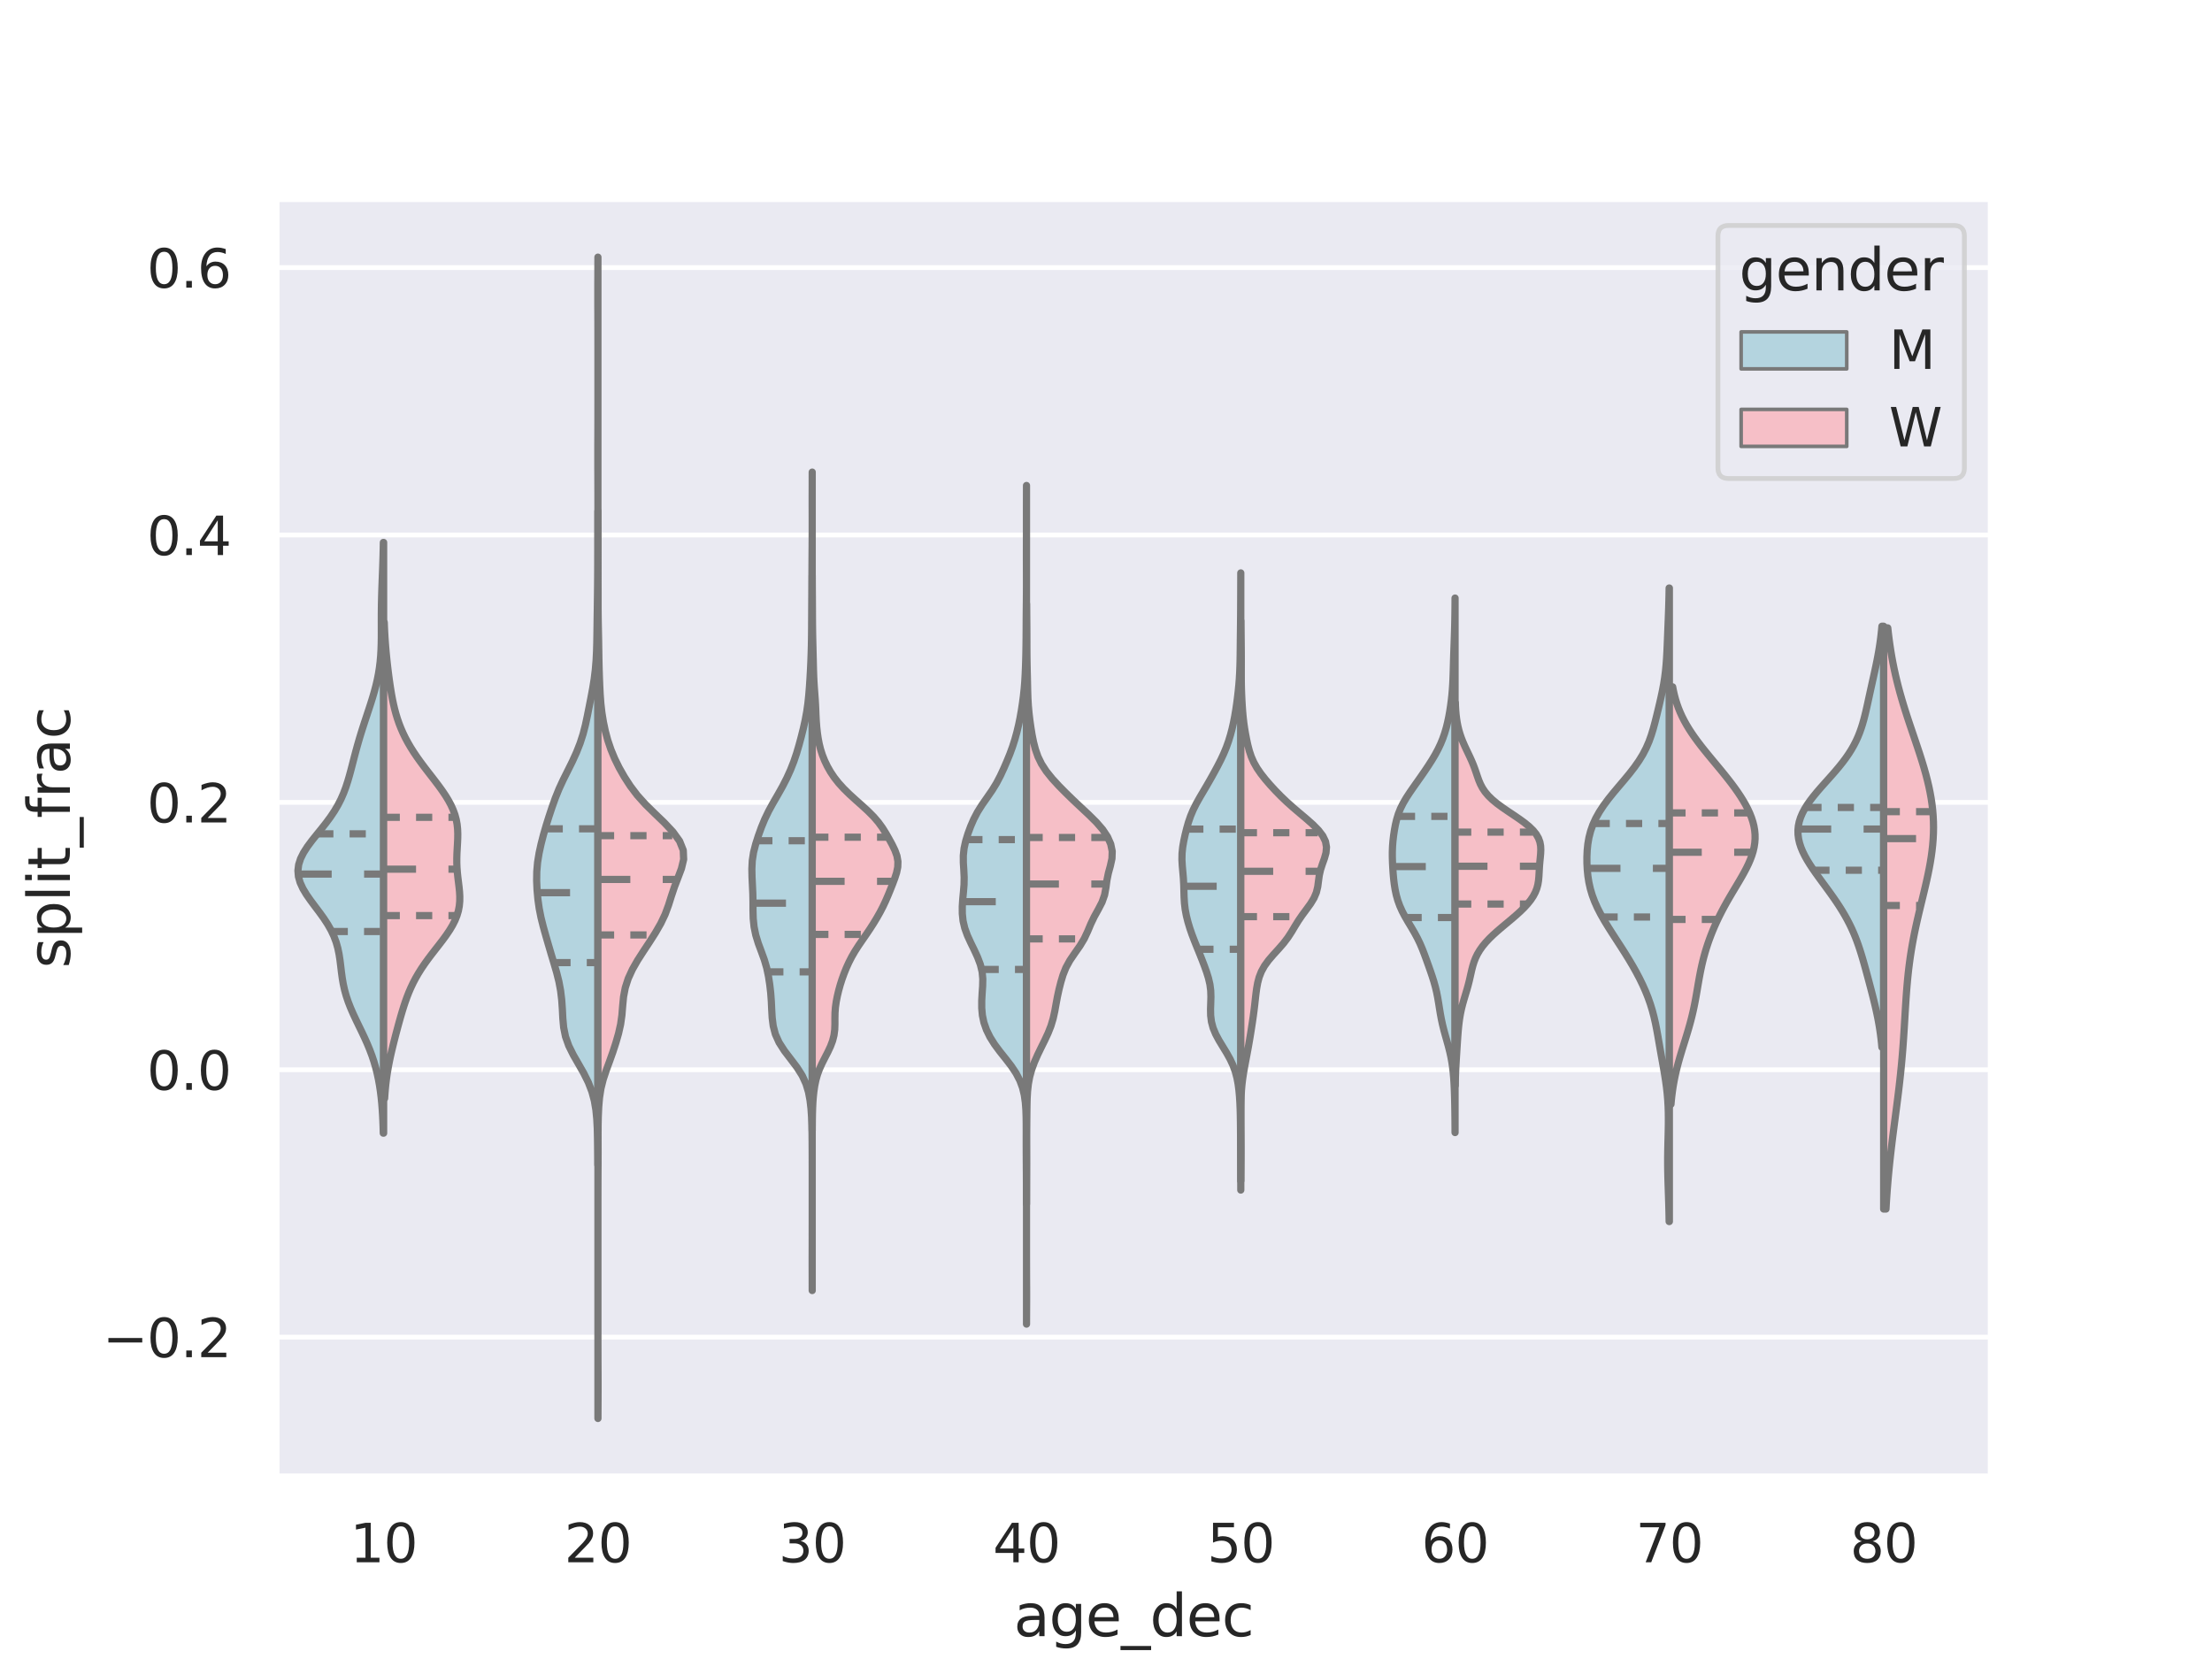 <?xml version="1.0" encoding="utf-8" standalone="no"?>
<!DOCTYPE svg PUBLIC "-//W3C//DTD SVG 1.1//EN"
  "http://www.w3.org/Graphics/SVG/1.1/DTD/svg11.dtd">
<svg xmlns:xlink="http://www.w3.org/1999/xlink" width="460.8pt" height="345.6pt" viewBox="0 0 460.8 345.6" xmlns="http://www.w3.org/2000/svg" version="1.1">
 <defs>
  <style type="text/css">*{stroke-linejoin: round; stroke-linecap: butt}</style>
 </defs>
 <g id="figure_1">
  <g id="patch_1">
   <path d="M 0 345.6 
L 460.8 345.6 
L 460.8 0 
L 0 0 
z
" style="fill: #ffffff"/>
  </g>
  <g id="axes_1">
   <g id="patch_2">
    <path d="M 57.6 307.584 
L 414.72 307.584 
L 414.72 41.472 
L 57.6 41.472 
z
" style="fill: #eaeaf2"/>
   </g>
   <g id="matplotlib.axis_1">
    <g id="xtick_1">
     <g id="text_1">
      <!-- 10 -->
      <g style="fill: #262626" transform="translate(72.921 325.442) scale(0.11 -0.11)">
       <defs>
        <path id="DejaVuSans-31" d="M 794 531 
L 1825 531 
L 1825 4091 
L 703 3866 
L 703 4441 
L 1819 4666 
L 2450 4666 
L 2450 531 
L 3481 531 
L 3481 0 
L 794 0 
L 794 531 
z
" transform="scale(0.016)"/>
        <path id="DejaVuSans-30" d="M 2034 4250 
Q 1547 4250 1301 3770 
Q 1056 3291 1056 2328 
Q 1056 1369 1301 889 
Q 1547 409 2034 409 
Q 2525 409 2770 889 
Q 3016 1369 3016 2328 
Q 3016 3291 2770 3770 
Q 2525 4250 2034 4250 
z
M 2034 4750 
Q 2819 4750 3233 4129 
Q 3647 3509 3647 2328 
Q 3647 1150 3233 529 
Q 2819 -91 2034 -91 
Q 1250 -91 836 529 
Q 422 1150 422 2328 
Q 422 3509 836 4129 
Q 1250 4750 2034 4750 
z
" transform="scale(0.016)"/>
       </defs>
       <use xlink:href="#DejaVuSans-31"/>
       <use xlink:href="#DejaVuSans-30" x="63.623"/>
      </g>
     </g>
    </g>
    <g id="xtick_2">
     <g id="text_2">
      <!-- 20 -->
      <g style="fill: #262626" transform="translate(117.561 325.442) scale(0.11 -0.11)">
       <defs>
        <path id="DejaVuSans-32" d="M 1228 531 
L 3431 531 
L 3431 0 
L 469 0 
L 469 531 
Q 828 903 1448 1529 
Q 2069 2156 2228 2338 
Q 2531 2678 2651 2914 
Q 2772 3150 2772 3378 
Q 2772 3750 2511 3984 
Q 2250 4219 1831 4219 
Q 1534 4219 1204 4116 
Q 875 4013 500 3803 
L 500 4441 
Q 881 4594 1212 4672 
Q 1544 4750 1819 4750 
Q 2544 4750 2975 4387 
Q 3406 4025 3406 3419 
Q 3406 3131 3298 2873 
Q 3191 2616 2906 2266 
Q 2828 2175 2409 1742 
Q 1991 1309 1228 531 
z
" transform="scale(0.016)"/>
       </defs>
       <use xlink:href="#DejaVuSans-32"/>
       <use xlink:href="#DejaVuSans-30" x="63.623"/>
      </g>
     </g>
    </g>
    <g id="xtick_3">
     <g id="text_3">
      <!-- 30 -->
      <g style="fill: #262626" transform="translate(162.201 325.442) scale(0.11 -0.11)">
       <defs>
        <path id="DejaVuSans-33" d="M 2597 2516 
Q 3050 2419 3304 2112 
Q 3559 1806 3559 1356 
Q 3559 666 3084 287 
Q 2609 -91 1734 -91 
Q 1441 -91 1130 -33 
Q 819 25 488 141 
L 488 750 
Q 750 597 1062 519 
Q 1375 441 1716 441 
Q 2309 441 2620 675 
Q 2931 909 2931 1356 
Q 2931 1769 2642 2001 
Q 2353 2234 1838 2234 
L 1294 2234 
L 1294 2753 
L 1863 2753 
Q 2328 2753 2575 2939 
Q 2822 3125 2822 3475 
Q 2822 3834 2567 4026 
Q 2313 4219 1838 4219 
Q 1578 4219 1281 4162 
Q 984 4106 628 3988 
L 628 4550 
Q 988 4650 1302 4700 
Q 1616 4750 1894 4750 
Q 2613 4750 3031 4423 
Q 3450 4097 3450 3541 
Q 3450 3153 3228 2886 
Q 3006 2619 2597 2516 
z
" transform="scale(0.016)"/>
       </defs>
       <use xlink:href="#DejaVuSans-33"/>
       <use xlink:href="#DejaVuSans-30" x="63.623"/>
      </g>
     </g>
    </g>
    <g id="xtick_4">
     <g id="text_4">
      <!-- 40 -->
      <g style="fill: #262626" transform="translate(206.841 325.442) scale(0.11 -0.11)">
       <defs>
        <path id="DejaVuSans-34" d="M 2419 4116 
L 825 1625 
L 2419 1625 
L 2419 4116 
z
M 2253 4666 
L 3047 4666 
L 3047 1625 
L 3713 1625 
L 3713 1100 
L 3047 1100 
L 3047 0 
L 2419 0 
L 2419 1100 
L 313 1100 
L 313 1709 
L 2253 4666 
z
" transform="scale(0.016)"/>
       </defs>
       <use xlink:href="#DejaVuSans-34"/>
       <use xlink:href="#DejaVuSans-30" x="63.623"/>
      </g>
     </g>
    </g>
    <g id="xtick_5">
     <g id="text_5">
      <!-- 50 -->
      <g style="fill: #262626" transform="translate(251.481 325.442) scale(0.11 -0.11)">
       <defs>
        <path id="DejaVuSans-35" d="M 691 4666 
L 3169 4666 
L 3169 4134 
L 1269 4134 
L 1269 2991 
Q 1406 3038 1543 3061 
Q 1681 3084 1819 3084 
Q 2600 3084 3056 2656 
Q 3513 2228 3513 1497 
Q 3513 744 3044 326 
Q 2575 -91 1722 -91 
Q 1428 -91 1123 -41 
Q 819 9 494 109 
L 494 744 
Q 775 591 1075 516 
Q 1375 441 1709 441 
Q 2250 441 2565 725 
Q 2881 1009 2881 1497 
Q 2881 1984 2565 2268 
Q 2250 2553 1709 2553 
Q 1456 2553 1204 2497 
Q 953 2441 691 2322 
L 691 4666 
z
" transform="scale(0.016)"/>
       </defs>
       <use xlink:href="#DejaVuSans-35"/>
       <use xlink:href="#DejaVuSans-30" x="63.623"/>
      </g>
     </g>
    </g>
    <g id="xtick_6">
     <g id="text_6">
      <!-- 60 -->
      <g style="fill: #262626" transform="translate(296.121 325.442) scale(0.11 -0.11)">
       <defs>
        <path id="DejaVuSans-36" d="M 2113 2584 
Q 1688 2584 1439 2293 
Q 1191 2003 1191 1497 
Q 1191 994 1439 701 
Q 1688 409 2113 409 
Q 2538 409 2786 701 
Q 3034 994 3034 1497 
Q 3034 2003 2786 2293 
Q 2538 2584 2113 2584 
z
M 3366 4563 
L 3366 3988 
Q 3128 4100 2886 4159 
Q 2644 4219 2406 4219 
Q 1781 4219 1451 3797 
Q 1122 3375 1075 2522 
Q 1259 2794 1537 2939 
Q 1816 3084 2150 3084 
Q 2853 3084 3261 2657 
Q 3669 2231 3669 1497 
Q 3669 778 3244 343 
Q 2819 -91 2113 -91 
Q 1303 -91 875 529 
Q 447 1150 447 2328 
Q 447 3434 972 4092 
Q 1497 4750 2381 4750 
Q 2619 4750 2861 4703 
Q 3103 4656 3366 4563 
z
" transform="scale(0.016)"/>
       </defs>
       <use xlink:href="#DejaVuSans-36"/>
       <use xlink:href="#DejaVuSans-30" x="63.623"/>
      </g>
     </g>
    </g>
    <g id="xtick_7">
     <g id="text_7">
      <!-- 70 -->
      <g style="fill: #262626" transform="translate(340.761 325.442) scale(0.11 -0.11)">
       <defs>
        <path id="DejaVuSans-37" d="M 525 4666 
L 3525 4666 
L 3525 4397 
L 1831 0 
L 1172 0 
L 2766 4134 
L 525 4134 
L 525 4666 
z
" transform="scale(0.016)"/>
       </defs>
       <use xlink:href="#DejaVuSans-37"/>
       <use xlink:href="#DejaVuSans-30" x="63.623"/>
      </g>
     </g>
    </g>
    <g id="xtick_8">
     <g id="text_8">
      <!-- 80 -->
      <g style="fill: #262626" transform="translate(385.401 325.442) scale(0.11 -0.11)">
       <defs>
        <path id="DejaVuSans-38" d="M 2034 2216 
Q 1584 2216 1326 1975 
Q 1069 1734 1069 1313 
Q 1069 891 1326 650 
Q 1584 409 2034 409 
Q 2484 409 2743 651 
Q 3003 894 3003 1313 
Q 3003 1734 2745 1975 
Q 2488 2216 2034 2216 
z
M 1403 2484 
Q 997 2584 770 2862 
Q 544 3141 544 3541 
Q 544 4100 942 4425 
Q 1341 4750 2034 4750 
Q 2731 4750 3128 4425 
Q 3525 4100 3525 3541 
Q 3525 3141 3298 2862 
Q 3072 2584 2669 2484 
Q 3125 2378 3379 2068 
Q 3634 1759 3634 1313 
Q 3634 634 3220 271 
Q 2806 -91 2034 -91 
Q 1263 -91 848 271 
Q 434 634 434 1313 
Q 434 1759 690 2068 
Q 947 2378 1403 2484 
z
M 1172 3481 
Q 1172 3119 1398 2916 
Q 1625 2713 2034 2713 
Q 2441 2713 2670 2916 
Q 2900 3119 2900 3481 
Q 2900 3844 2670 4047 
Q 2441 4250 2034 4250 
Q 1625 4250 1398 4047 
Q 1172 3844 1172 3481 
z
" transform="scale(0.016)"/>
       </defs>
       <use xlink:href="#DejaVuSans-38"/>
       <use xlink:href="#DejaVuSans-30" x="63.623"/>
      </g>
     </g>
    </g>
    <g id="text_9">
     <!-- age_dec -->
     <g style="fill: #262626" transform="translate(211.182 340.848) scale(0.12 -0.12)">
      <defs>
       <path id="DejaVuSans-61" d="M 2194 1759 
Q 1497 1759 1228 1600 
Q 959 1441 959 1056 
Q 959 750 1161 570 
Q 1363 391 1709 391 
Q 2188 391 2477 730 
Q 2766 1069 2766 1631 
L 2766 1759 
L 2194 1759 
z
M 3341 1997 
L 3341 0 
L 2766 0 
L 2766 531 
Q 2569 213 2275 61 
Q 1981 -91 1556 -91 
Q 1019 -91 701 211 
Q 384 513 384 1019 
Q 384 1609 779 1909 
Q 1175 2209 1959 2209 
L 2766 2209 
L 2766 2266 
Q 2766 2663 2505 2880 
Q 2244 3097 1772 3097 
Q 1472 3097 1187 3025 
Q 903 2953 641 2809 
L 641 3341 
Q 956 3463 1253 3523 
Q 1550 3584 1831 3584 
Q 2591 3584 2966 3190 
Q 3341 2797 3341 1997 
z
" transform="scale(0.016)"/>
       <path id="DejaVuSans-67" d="M 2906 1791 
Q 2906 2416 2648 2759 
Q 2391 3103 1925 3103 
Q 1463 3103 1205 2759 
Q 947 2416 947 1791 
Q 947 1169 1205 825 
Q 1463 481 1925 481 
Q 2391 481 2648 825 
Q 2906 1169 2906 1791 
z
M 3481 434 
Q 3481 -459 3084 -895 
Q 2688 -1331 1869 -1331 
Q 1566 -1331 1297 -1286 
Q 1028 -1241 775 -1147 
L 775 -588 
Q 1028 -725 1275 -790 
Q 1522 -856 1778 -856 
Q 2344 -856 2625 -561 
Q 2906 -266 2906 331 
L 2906 616 
Q 2728 306 2450 153 
Q 2172 0 1784 0 
Q 1141 0 747 490 
Q 353 981 353 1791 
Q 353 2603 747 3093 
Q 1141 3584 1784 3584 
Q 2172 3584 2450 3431 
Q 2728 3278 2906 2969 
L 2906 3500 
L 3481 3500 
L 3481 434 
z
" transform="scale(0.016)"/>
       <path id="DejaVuSans-65" d="M 3597 1894 
L 3597 1613 
L 953 1613 
Q 991 1019 1311 708 
Q 1631 397 2203 397 
Q 2534 397 2845 478 
Q 3156 559 3463 722 
L 3463 178 
Q 3153 47 2828 -22 
Q 2503 -91 2169 -91 
Q 1331 -91 842 396 
Q 353 884 353 1716 
Q 353 2575 817 3079 
Q 1281 3584 2069 3584 
Q 2775 3584 3186 3129 
Q 3597 2675 3597 1894 
z
M 3022 2063 
Q 3016 2534 2758 2815 
Q 2500 3097 2075 3097 
Q 1594 3097 1305 2825 
Q 1016 2553 972 2059 
L 3022 2063 
z
" transform="scale(0.016)"/>
       <path id="DejaVuSans-5f" d="M 3263 -1063 
L 3263 -1509 
L -63 -1509 
L -63 -1063 
L 3263 -1063 
z
" transform="scale(0.016)"/>
       <path id="DejaVuSans-64" d="M 2906 2969 
L 2906 4863 
L 3481 4863 
L 3481 0 
L 2906 0 
L 2906 525 
Q 2725 213 2448 61 
Q 2172 -91 1784 -91 
Q 1150 -91 751 415 
Q 353 922 353 1747 
Q 353 2572 751 3078 
Q 1150 3584 1784 3584 
Q 2172 3584 2448 3432 
Q 2725 3281 2906 2969 
z
M 947 1747 
Q 947 1113 1208 752 
Q 1469 391 1925 391 
Q 2381 391 2643 752 
Q 2906 1113 2906 1747 
Q 2906 2381 2643 2742 
Q 2381 3103 1925 3103 
Q 1469 3103 1208 2742 
Q 947 2381 947 1747 
z
" transform="scale(0.016)"/>
       <path id="DejaVuSans-63" d="M 3122 3366 
L 3122 2828 
Q 2878 2963 2633 3030 
Q 2388 3097 2138 3097 
Q 1578 3097 1268 2742 
Q 959 2388 959 1747 
Q 959 1106 1268 751 
Q 1578 397 2138 397 
Q 2388 397 2633 464 
Q 2878 531 3122 666 
L 3122 134 
Q 2881 22 2623 -34 
Q 2366 -91 2075 -91 
Q 1284 -91 818 406 
Q 353 903 353 1747 
Q 353 2603 823 3093 
Q 1294 3584 2113 3584 
Q 2378 3584 2631 3529 
Q 2884 3475 3122 3366 
z
" transform="scale(0.016)"/>
      </defs>
      <use xlink:href="#DejaVuSans-61"/>
      <use xlink:href="#DejaVuSans-67" x="61.279"/>
      <use xlink:href="#DejaVuSans-65" x="124.756"/>
      <use xlink:href="#DejaVuSans-5f" x="186.279"/>
      <use xlink:href="#DejaVuSans-64" x="236.279"/>
      <use xlink:href="#DejaVuSans-65" x="299.756"/>
      <use xlink:href="#DejaVuSans-63" x="361.279"/>
     </g>
    </g>
   </g>
   <g id="matplotlib.axis_2">
    <g id="ytick_1">
     <g id="line2d_1">
      <path d="M 57.6 278.548 
L 414.72 278.548 
" clip-path="url(#p8b1dc20321)" style="fill: none; stroke: #ffffff; stroke-linecap: round"/>
     </g>
     <g id="text_10">
      <!-- −0.2 -->
      <g style="fill: #262626" transform="translate(21.389 282.728) scale(0.11 -0.11)">
       <defs>
        <path id="DejaVuSans-2212" d="M 678 2272 
L 4684 2272 
L 4684 1741 
L 678 1741 
L 678 2272 
z
" transform="scale(0.016)"/>
        <path id="DejaVuSans-2e" d="M 684 794 
L 1344 794 
L 1344 0 
L 684 0 
L 684 794 
z
" transform="scale(0.016)"/>
       </defs>
       <use xlink:href="#DejaVuSans-2212"/>
       <use xlink:href="#DejaVuSans-30" x="83.789"/>
       <use xlink:href="#DejaVuSans-2e" x="147.412"/>
       <use xlink:href="#DejaVuSans-32" x="179.199"/>
      </g>
     </g>
    </g>
    <g id="ytick_2">
     <g id="line2d_2">
      <path d="M 57.6 222.848 
L 414.72 222.848 
" clip-path="url(#p8b1dc20321)" style="fill: none; stroke: #ffffff; stroke-linecap: round"/>
     </g>
     <g id="text_11">
      <!-- 0.0 -->
      <g style="fill: #262626" transform="translate(30.607 227.027) scale(0.11 -0.11)">
       <use xlink:href="#DejaVuSans-30"/>
       <use xlink:href="#DejaVuSans-2e" x="63.623"/>
       <use xlink:href="#DejaVuSans-30" x="95.41"/>
      </g>
     </g>
    </g>
    <g id="ytick_3">
     <g id="line2d_3">
      <path d="M 57.6 167.147 
L 414.72 167.147 
" clip-path="url(#p8b1dc20321)" style="fill: none; stroke: #ffffff; stroke-linecap: round"/>
     </g>
     <g id="text_12">
      <!-- 0.2 -->
      <g style="fill: #262626" transform="translate(30.607 171.326) scale(0.11 -0.11)">
       <use xlink:href="#DejaVuSans-30"/>
       <use xlink:href="#DejaVuSans-2e" x="63.623"/>
       <use xlink:href="#DejaVuSans-32" x="95.41"/>
      </g>
     </g>
    </g>
    <g id="ytick_4">
     <g id="line2d_4">
      <path d="M 57.6 111.446 
L 414.72 111.446 
" clip-path="url(#p8b1dc20321)" style="fill: none; stroke: #ffffff; stroke-linecap: round"/>
     </g>
     <g id="text_13">
      <!-- 0.4 -->
      <g style="fill: #262626" transform="translate(30.607 115.625) scale(0.11 -0.11)">
       <use xlink:href="#DejaVuSans-30"/>
       <use xlink:href="#DejaVuSans-2e" x="63.623"/>
       <use xlink:href="#DejaVuSans-34" x="95.41"/>
      </g>
     </g>
    </g>
    <g id="ytick_5">
     <g id="line2d_5">
      <path d="M 57.6 55.745 
L 414.72 55.745 
" clip-path="url(#p8b1dc20321)" style="fill: none; stroke: #ffffff; stroke-linecap: round"/>
     </g>
     <g id="text_14">
      <!-- 0.6 -->
      <g style="fill: #262626" transform="translate(30.607 59.925) scale(0.11 -0.11)">
       <use xlink:href="#DejaVuSans-30"/>
       <use xlink:href="#DejaVuSans-2e" x="63.623"/>
       <use xlink:href="#DejaVuSans-36" x="95.41"/>
      </g>
     </g>
    </g>
    <g id="text_15">
     <!-- split_frac -->
     <g style="fill: #262626" transform="translate(14.56 201.703) rotate(-90) scale(0.12 -0.12)">
      <defs>
       <path id="DejaVuSans-73" d="M 2834 3397 
L 2834 2853 
Q 2591 2978 2328 3040 
Q 2066 3103 1784 3103 
Q 1356 3103 1142 2972 
Q 928 2841 928 2578 
Q 928 2378 1081 2264 
Q 1234 2150 1697 2047 
L 1894 2003 
Q 2506 1872 2764 1633 
Q 3022 1394 3022 966 
Q 3022 478 2636 193 
Q 2250 -91 1575 -91 
Q 1294 -91 989 -36 
Q 684 19 347 128 
L 347 722 
Q 666 556 975 473 
Q 1284 391 1588 391 
Q 1994 391 2212 530 
Q 2431 669 2431 922 
Q 2431 1156 2273 1281 
Q 2116 1406 1581 1522 
L 1381 1569 
Q 847 1681 609 1914 
Q 372 2147 372 2553 
Q 372 3047 722 3315 
Q 1072 3584 1716 3584 
Q 2034 3584 2315 3537 
Q 2597 3491 2834 3397 
z
" transform="scale(0.016)"/>
       <path id="DejaVuSans-70" d="M 1159 525 
L 1159 -1331 
L 581 -1331 
L 581 3500 
L 1159 3500 
L 1159 2969 
Q 1341 3281 1617 3432 
Q 1894 3584 2278 3584 
Q 2916 3584 3314 3078 
Q 3713 2572 3713 1747 
Q 3713 922 3314 415 
Q 2916 -91 2278 -91 
Q 1894 -91 1617 61 
Q 1341 213 1159 525 
z
M 3116 1747 
Q 3116 2381 2855 2742 
Q 2594 3103 2138 3103 
Q 1681 3103 1420 2742 
Q 1159 2381 1159 1747 
Q 1159 1113 1420 752 
Q 1681 391 2138 391 
Q 2594 391 2855 752 
Q 3116 1113 3116 1747 
z
" transform="scale(0.016)"/>
       <path id="DejaVuSans-6c" d="M 603 4863 
L 1178 4863 
L 1178 0 
L 603 0 
L 603 4863 
z
" transform="scale(0.016)"/>
       <path id="DejaVuSans-69" d="M 603 3500 
L 1178 3500 
L 1178 0 
L 603 0 
L 603 3500 
z
M 603 4863 
L 1178 4863 
L 1178 4134 
L 603 4134 
L 603 4863 
z
" transform="scale(0.016)"/>
       <path id="DejaVuSans-74" d="M 1172 4494 
L 1172 3500 
L 2356 3500 
L 2356 3053 
L 1172 3053 
L 1172 1153 
Q 1172 725 1289 603 
Q 1406 481 1766 481 
L 2356 481 
L 2356 0 
L 1766 0 
Q 1100 0 847 248 
Q 594 497 594 1153 
L 594 3053 
L 172 3053 
L 172 3500 
L 594 3500 
L 594 4494 
L 1172 4494 
z
" transform="scale(0.016)"/>
       <path id="DejaVuSans-66" d="M 2375 4863 
L 2375 4384 
L 1825 4384 
Q 1516 4384 1395 4259 
Q 1275 4134 1275 3809 
L 1275 3500 
L 2222 3500 
L 2222 3053 
L 1275 3053 
L 1275 0 
L 697 0 
L 697 3053 
L 147 3053 
L 147 3500 
L 697 3500 
L 697 3744 
Q 697 4328 969 4595 
Q 1241 4863 1831 4863 
L 2375 4863 
z
" transform="scale(0.016)"/>
       <path id="DejaVuSans-72" d="M 2631 2963 
Q 2534 3019 2420 3045 
Q 2306 3072 2169 3072 
Q 1681 3072 1420 2755 
Q 1159 2438 1159 1844 
L 1159 0 
L 581 0 
L 581 3500 
L 1159 3500 
L 1159 2956 
Q 1341 3275 1631 3429 
Q 1922 3584 2338 3584 
Q 2397 3584 2469 3576 
Q 2541 3569 2628 3553 
L 2631 2963 
z
" transform="scale(0.016)"/>
      </defs>
      <use xlink:href="#DejaVuSans-73"/>
      <use xlink:href="#DejaVuSans-70" x="52.1"/>
      <use xlink:href="#DejaVuSans-6c" x="115.576"/>
      <use xlink:href="#DejaVuSans-69" x="143.359"/>
      <use xlink:href="#DejaVuSans-74" x="171.143"/>
      <use xlink:href="#DejaVuSans-5f" x="210.352"/>
      <use xlink:href="#DejaVuSans-66" x="260.352"/>
      <use xlink:href="#DejaVuSans-72" x="295.557"/>
      <use xlink:href="#DejaVuSans-61" x="336.67"/>
      <use xlink:href="#DejaVuSans-63" x="397.949"/>
     </g>
    </g>
   </g>
   <g id="patch_3">
    <path d="M 79.92 222.848 
L 79.92 222.848 
L 79.92 222.848 
L 79.92 222.848 
z
" clip-path="url(#p8b1dc20321)" style="fill: #b4d4df; stroke: #797979; stroke-width: 0.75; stroke-linejoin: miter"/>
   </g>
   <g id="PolyCollection_1">
    <defs>
     <path id="m6c764813b1" d="M 79.92 -109.541 
L 79.842 -109.541 
L 79.808 -110.784 
L 79.761 -112.027 
L 79.701 -113.27 
L 79.622 -114.513 
L 79.523 -115.756 
L 79.399 -116.999 
L 79.246 -118.242 
L 79.06 -119.485 
L 78.836 -120.728 
L 78.57 -121.971 
L 78.258 -123.214 
L 77.895 -124.457 
L 77.479 -125.7 
L 77.012 -126.943 
L 76.497 -128.186 
L 75.94 -129.429 
L 75.353 -130.672 
L 74.75 -131.915 
L 74.15 -133.159 
L 73.57 -134.402 
L 73.029 -135.645 
L 72.544 -136.888 
L 72.126 -138.131 
L 71.781 -139.374 
L 71.506 -140.617 
L 71.294 -141.86 
L 71.125 -143.103 
L 70.978 -144.346 
L 70.824 -145.589 
L 70.632 -146.832 
L 70.374 -148.075 
L 70.024 -149.318 
L 69.561 -150.561 
L 68.976 -151.804 
L 68.27 -153.047 
L 67.457 -154.29 
L 66.563 -155.533 
L 65.627 -156.776 
L 64.699 -158.019 
L 63.834 -159.262 
L 63.091 -160.505 
L 62.522 -161.748 
L 62.17 -162.991 
L 62.064 -164.234 
L 62.215 -165.477 
L 62.613 -166.72 
L 63.23 -167.963 
L 64.026 -169.206 
L 64.948 -170.449 
L 65.941 -171.692 
L 66.951 -172.935 
L 67.932 -174.178 
L 68.85 -175.421 
L 69.68 -176.665 
L 70.412 -177.908 
L 71.045 -179.151 
L 71.587 -180.394 
L 72.052 -181.637 
L 72.456 -182.88 
L 72.817 -184.123 
L 73.152 -185.366 
L 73.474 -186.609 
L 73.795 -187.852 
L 74.124 -189.095 
L 74.466 -190.338 
L 74.824 -191.581 
L 75.2 -192.824 
L 75.591 -194.067 
L 75.996 -195.31 
L 76.408 -196.553 
L 76.82 -197.796 
L 77.225 -199.039 
L 77.614 -200.282 
L 77.977 -201.525 
L 78.307 -202.768 
L 78.596 -204.011 
L 78.84 -205.254 
L 79.038 -206.497 
L 79.19 -207.74 
L 79.299 -208.983 
L 79.371 -210.226 
L 79.413 -211.469 
L 79.433 -212.712 
L 79.438 -213.955 
L 79.436 -215.198 
L 79.435 -216.441 
L 79.438 -217.684 
L 79.45 -218.927 
L 79.471 -220.171 
L 79.501 -221.414 
L 79.54 -222.657 
L 79.585 -223.9 
L 79.632 -225.143 
L 79.68 -226.386 
L 79.726 -227.629 
L 79.767 -228.872 
L 79.803 -230.115 
L 79.833 -231.358 
L 79.858 -232.601 
L 79.92 -232.601 
L 79.92 -232.601 
L 79.92 -231.358 
L 79.92 -230.115 
L 79.92 -228.872 
L 79.92 -227.629 
L 79.92 -226.386 
L 79.92 -225.143 
L 79.92 -223.9 
L 79.92 -222.657 
L 79.92 -221.414 
L 79.92 -220.171 
L 79.92 -218.927 
L 79.92 -217.684 
L 79.92 -216.441 
L 79.92 -215.198 
L 79.92 -213.955 
L 79.92 -212.712 
L 79.92 -211.469 
L 79.92 -210.226 
L 79.92 -208.983 
L 79.92 -207.74 
L 79.92 -206.497 
L 79.92 -205.254 
L 79.92 -204.011 
L 79.92 -202.768 
L 79.92 -201.525 
L 79.92 -200.282 
L 79.92 -199.039 
L 79.92 -197.796 
L 79.92 -196.553 
L 79.92 -195.31 
L 79.92 -194.067 
L 79.92 -192.824 
L 79.92 -191.581 
L 79.92 -190.338 
L 79.92 -189.095 
L 79.92 -187.852 
L 79.92 -186.609 
L 79.92 -185.366 
L 79.92 -184.123 
L 79.92 -182.88 
L 79.92 -181.637 
L 79.92 -180.394 
L 79.92 -179.151 
L 79.92 -177.908 
L 79.92 -176.665 
L 79.92 -175.421 
L 79.92 -174.178 
L 79.92 -172.935 
L 79.92 -171.692 
L 79.92 -170.449 
L 79.92 -169.206 
L 79.92 -167.963 
L 79.92 -166.72 
L 79.92 -165.477 
L 79.92 -164.234 
L 79.92 -162.991 
L 79.92 -161.748 
L 79.92 -160.505 
L 79.92 -159.262 
L 79.92 -158.019 
L 79.92 -156.776 
L 79.92 -155.533 
L 79.92 -154.29 
L 79.92 -153.047 
L 79.92 -151.804 
L 79.92 -150.561 
L 79.92 -149.318 
L 79.92 -148.075 
L 79.92 -146.832 
L 79.92 -145.589 
L 79.92 -144.346 
L 79.92 -143.103 
L 79.92 -141.86 
L 79.92 -140.617 
L 79.92 -139.374 
L 79.92 -138.131 
L 79.92 -136.888 
L 79.92 -135.645 
L 79.92 -134.402 
L 79.92 -133.159 
L 79.92 -131.915 
L 79.92 -130.672 
L 79.92 -129.429 
L 79.92 -128.186 
L 79.92 -126.943 
L 79.92 -125.7 
L 79.92 -124.457 
L 79.92 -123.214 
L 79.92 -121.971 
L 79.92 -120.728 
L 79.92 -119.485 
L 79.92 -118.242 
L 79.92 -116.999 
L 79.92 -115.756 
L 79.92 -114.513 
L 79.92 -113.27 
L 79.92 -112.027 
L 79.92 -110.784 
L 79.92 -109.541 
z
" style="stroke: #797979; stroke-width: 1.5"/>
    </defs>
    <g clip-path="url(#p8b1dc20321)">
     <use xlink:href="#m6c764813b1" x="0" y="345.6" style="fill: #b4d4df; stroke: #797979; stroke-width: 1.5"/>
    </g>
   </g>
   <g id="patch_4">
    <path d="M 79.92 222.848 
L 79.92 222.848 
L 79.92 222.848 
L 79.92 222.848 
z
" clip-path="url(#p8b1dc20321)" style="fill: #f6bfc7; stroke: #797979; stroke-width: 0.75; stroke-linejoin: miter"/>
   </g>
   <g id="PolyCollection_2">
    <defs>
     <path id="me23467d9a1" d="M 80.125 -116.796 
L 79.92 -116.796 
L 79.92 -117.798 
L 79.92 -118.799 
L 79.92 -119.801 
L 79.92 -120.802 
L 79.92 -121.803 
L 79.92 -122.805 
L 79.92 -123.806 
L 79.92 -124.808 
L 79.92 -125.809 
L 79.92 -126.811 
L 79.92 -127.812 
L 79.92 -128.813 
L 79.92 -129.815 
L 79.92 -130.816 
L 79.92 -131.818 
L 79.92 -132.819 
L 79.92 -133.821 
L 79.92 -134.822 
L 79.92 -135.823 
L 79.92 -136.825 
L 79.92 -137.826 
L 79.92 -138.828 
L 79.92 -139.829 
L 79.92 -140.831 
L 79.92 -141.832 
L 79.92 -142.833 
L 79.92 -143.835 
L 79.92 -144.836 
L 79.92 -145.838 
L 79.92 -146.839 
L 79.92 -147.841 
L 79.92 -148.842 
L 79.92 -149.843 
L 79.92 -150.845 
L 79.92 -151.846 
L 79.92 -152.848 
L 79.92 -153.849 
L 79.92 -154.851 
L 79.92 -155.852 
L 79.92 -156.853 
L 79.92 -157.855 
L 79.92 -158.856 
L 79.92 -159.858 
L 79.92 -160.859 
L 79.92 -161.861 
L 79.92 -162.862 
L 79.92 -163.863 
L 79.92 -164.865 
L 79.92 -165.866 
L 79.92 -166.868 
L 79.92 -167.869 
L 79.92 -168.871 
L 79.92 -169.872 
L 79.92 -170.873 
L 79.92 -171.875 
L 79.92 -172.876 
L 79.92 -173.878 
L 79.92 -174.879 
L 79.92 -175.881 
L 79.92 -176.882 
L 79.92 -177.883 
L 79.92 -178.885 
L 79.92 -179.886 
L 79.92 -180.888 
L 79.92 -181.889 
L 79.92 -182.891 
L 79.92 -183.892 
L 79.92 -184.893 
L 79.92 -185.895 
L 79.92 -186.896 
L 79.92 -187.898 
L 79.92 -188.899 
L 79.92 -189.901 
L 79.92 -190.902 
L 79.92 -191.903 
L 79.92 -192.905 
L 79.92 -193.906 
L 79.92 -194.908 
L 79.92 -195.909 
L 79.92 -196.911 
L 79.92 -197.912 
L 79.92 -198.913 
L 79.92 -199.915 
L 79.92 -200.916 
L 79.92 -201.918 
L 79.92 -202.919 
L 79.92 -203.921 
L 79.92 -204.922 
L 79.92 -205.923 
L 79.92 -206.925 
L 79.92 -207.926 
L 79.92 -208.928 
L 79.92 -209.929 
L 79.92 -210.931 
L 79.92 -211.932 
L 79.92 -212.933 
L 79.92 -213.935 
L 79.92 -214.936 
L 79.92 -215.938 
L 80.046 -215.938 
L 80.046 -215.938 
L 80.086 -214.936 
L 80.134 -213.935 
L 80.191 -212.933 
L 80.258 -211.932 
L 80.334 -210.931 
L 80.42 -209.929 
L 80.516 -208.928 
L 80.619 -207.926 
L 80.73 -206.925 
L 80.849 -205.923 
L 80.975 -204.922 
L 81.109 -203.921 
L 81.253 -202.919 
L 81.407 -201.918 
L 81.575 -200.916 
L 81.762 -199.915 
L 81.97 -198.913 
L 82.206 -197.912 
L 82.474 -196.911 
L 82.778 -195.909 
L 83.123 -194.908 
L 83.513 -193.906 
L 83.95 -192.905 
L 84.436 -191.903 
L 84.973 -190.902 
L 85.559 -189.901 
L 86.192 -188.899 
L 86.868 -187.898 
L 87.583 -186.896 
L 88.328 -185.895 
L 89.095 -184.893 
L 89.872 -183.892 
L 90.645 -182.891 
L 91.401 -181.889 
L 92.124 -180.888 
L 92.799 -179.886 
L 93.412 -178.885 
L 93.949 -177.883 
L 94.403 -176.882 
L 94.766 -175.881 
L 95.039 -174.879 
L 95.223 -173.878 
L 95.327 -172.876 
L 95.365 -171.875 
L 95.351 -170.873 
L 95.305 -169.872 
L 95.246 -168.871 
L 95.192 -167.869 
L 95.16 -166.868 
L 95.159 -165.866 
L 95.198 -164.865 
L 95.273 -163.863 
L 95.379 -162.862 
L 95.503 -161.861 
L 95.626 -160.859 
L 95.726 -159.858 
L 95.783 -158.856 
L 95.773 -157.855 
L 95.679 -156.853 
L 95.487 -155.852 
L 95.189 -154.851 
L 94.783 -153.849 
L 94.276 -152.848 
L 93.677 -151.846 
L 93.004 -150.845 
L 92.273 -149.843 
L 91.508 -148.842 
L 90.727 -147.841 
L 89.949 -146.839 
L 89.192 -145.838 
L 88.469 -144.836 
L 87.79 -143.835 
L 87.16 -142.833 
L 86.583 -141.832 
L 86.057 -140.831 
L 85.582 -139.829 
L 85.151 -138.828 
L 84.76 -137.826 
L 84.402 -136.825 
L 84.072 -135.823 
L 83.763 -134.822 
L 83.469 -133.821 
L 83.187 -132.819 
L 82.913 -131.818 
L 82.645 -130.816 
L 82.381 -129.815 
L 82.124 -128.813 
L 81.873 -127.812 
L 81.632 -126.811 
L 81.401 -125.809 
L 81.185 -124.808 
L 80.985 -123.806 
L 80.804 -122.805 
L 80.642 -121.803 
L 80.5 -120.802 
L 80.379 -119.801 
L 80.277 -118.799 
L 80.193 -117.798 
L 80.125 -116.796 
z
" style="stroke: #797979; stroke-width: 1.5"/>
    </defs>
    <g clip-path="url(#p8b1dc20321)">
     <use xlink:href="#me23467d9a1" x="0" y="345.6" style="fill: #f6bfc7; stroke: #797979; stroke-width: 1.5"/>
    </g>
   </g>
   <g id="PolyCollection_3">
    <defs>
     <path id="mfda606af97" d="M 124.56 -102.909 
L 124.553 -102.909 
L 124.541 -104.82 
L 124.519 -106.73 
L 124.482 -108.64 
L 124.422 -110.551 
L 124.32 -112.461 
L 124.136 -114.371 
L 123.814 -116.282 
L 123.301 -118.192 
L 122.565 -120.102 
L 121.616 -122.013 
L 120.529 -123.923 
L 119.432 -125.833 
L 118.484 -127.744 
L 117.804 -129.654 
L 117.419 -131.564 
L 117.245 -133.475 
L 117.148 -135.385 
L 117.016 -137.295 
L 116.787 -139.206 
L 116.431 -141.116 
L 115.952 -143.026 
L 115.394 -144.937 
L 114.819 -146.847 
L 114.256 -148.757 
L 113.703 -150.668 
L 113.169 -152.578 
L 112.693 -154.488 
L 112.317 -156.399 
L 112.05 -158.309 
L 111.877 -160.219 
L 111.793 -162.13 
L 111.821 -164.04 
L 111.989 -165.95 
L 112.298 -167.861 
L 112.714 -169.771 
L 113.207 -171.681 
L 113.759 -173.592 
L 114.359 -175.502 
L 114.993 -177.412 
L 115.673 -179.322 
L 116.443 -181.233 
L 117.325 -183.143 
L 118.28 -185.053 
L 119.227 -186.964 
L 120.098 -188.874 
L 120.851 -190.784 
L 121.468 -192.695 
L 121.957 -194.605 
L 122.365 -196.515 
L 122.745 -198.426 
L 123.12 -200.336 
L 123.475 -202.246 
L 123.78 -204.157 
L 124.014 -206.067 
L 124.174 -207.977 
L 124.271 -209.888 
L 124.325 -211.798 
L 124.357 -213.708 
L 124.382 -215.619 
L 124.409 -217.529 
L 124.441 -219.439 
L 124.477 -221.35 
L 124.509 -223.26 
L 124.534 -225.17 
L 124.549 -227.081 
L 124.556 -228.991 
L 124.559 -230.901 
L 124.56 -232.812 
L 124.56 -234.722 
L 124.56 -236.632 
L 124.56 -238.543 
L 124.559 -240.453 
L 124.557 -242.363 
L 124.553 -244.274 
L 124.547 -246.184 
L 124.54 -248.094 
L 124.536 -250.005 
L 124.537 -251.915 
L 124.543 -253.825 
L 124.55 -255.736 
L 124.555 -257.646 
L 124.558 -259.556 
L 124.559 -261.467 
L 124.56 -263.377 
L 124.56 -265.287 
L 124.56 -267.198 
L 124.56 -269.108 
L 124.56 -271.018 
L 124.56 -272.929 
L 124.558 -274.839 
L 124.556 -276.749 
L 124.551 -278.66 
L 124.544 -280.57 
L 124.538 -282.48 
L 124.536 -284.391 
L 124.539 -286.301 
L 124.546 -288.211 
L 124.552 -290.122 
L 124.557 -292.032 
L 124.56 -292.032 
L 124.56 -292.032 
L 124.56 -290.122 
L 124.56 -288.211 
L 124.56 -286.301 
L 124.56 -284.391 
L 124.56 -282.48 
L 124.56 -280.57 
L 124.56 -278.66 
L 124.56 -276.749 
L 124.56 -274.839 
L 124.56 -272.929 
L 124.56 -271.018 
L 124.56 -269.108 
L 124.56 -267.198 
L 124.56 -265.287 
L 124.56 -263.377 
L 124.56 -261.467 
L 124.56 -259.556 
L 124.56 -257.646 
L 124.56 -255.736 
L 124.56 -253.825 
L 124.56 -251.915 
L 124.56 -250.005 
L 124.56 -248.094 
L 124.56 -246.184 
L 124.56 -244.274 
L 124.56 -242.363 
L 124.56 -240.453 
L 124.56 -238.543 
L 124.56 -236.632 
L 124.56 -234.722 
L 124.56 -232.812 
L 124.56 -230.901 
L 124.56 -228.991 
L 124.56 -227.081 
L 124.56 -225.17 
L 124.56 -223.26 
L 124.56 -221.35 
L 124.56 -219.439 
L 124.56 -217.529 
L 124.56 -215.619 
L 124.56 -213.708 
L 124.56 -211.798 
L 124.56 -209.888 
L 124.56 -207.977 
L 124.56 -206.067 
L 124.56 -204.157 
L 124.56 -202.246 
L 124.56 -200.336 
L 124.56 -198.426 
L 124.56 -196.515 
L 124.56 -194.605 
L 124.56 -192.695 
L 124.56 -190.784 
L 124.56 -188.874 
L 124.56 -186.964 
L 124.56 -185.053 
L 124.56 -183.143 
L 124.56 -181.233 
L 124.56 -179.322 
L 124.56 -177.412 
L 124.56 -175.502 
L 124.56 -173.592 
L 124.56 -171.681 
L 124.56 -169.771 
L 124.56 -167.861 
L 124.56 -165.95 
L 124.56 -164.04 
L 124.56 -162.13 
L 124.56 -160.219 
L 124.56 -158.309 
L 124.56 -156.399 
L 124.56 -154.488 
L 124.56 -152.578 
L 124.56 -150.668 
L 124.56 -148.757 
L 124.56 -146.847 
L 124.56 -144.937 
L 124.56 -143.026 
L 124.56 -141.116 
L 124.56 -139.206 
L 124.56 -137.295 
L 124.56 -135.385 
L 124.56 -133.475 
L 124.56 -131.564 
L 124.56 -129.654 
L 124.56 -127.744 
L 124.56 -125.833 
L 124.56 -123.923 
L 124.56 -122.013 
L 124.56 -120.102 
L 124.56 -118.192 
L 124.56 -116.282 
L 124.56 -114.371 
L 124.56 -112.461 
L 124.56 -110.551 
L 124.56 -108.64 
L 124.56 -106.73 
L 124.56 -104.82 
L 124.56 -102.909 
z
" style="stroke: #797979; stroke-width: 1.5"/>
    </defs>
    <g clip-path="url(#p8b1dc20321)">
     <use xlink:href="#mfda606af97" x="0" y="345.6" style="fill: #b4d4df; stroke: #797979; stroke-width: 1.5"/>
    </g>
   </g>
   <g id="PolyCollection_4">
    <defs>
     <path id="m1a5dcaa120" d="M 124.564 -50.112 
L 124.56 -50.112 
L 124.56 -52.021 
L 124.56 -53.93 
L 124.56 -55.839 
L 124.56 -57.749 
L 124.56 -59.658 
L 124.56 -61.567 
L 124.56 -63.476 
L 124.56 -65.385 
L 124.56 -67.294 
L 124.56 -69.203 
L 124.56 -71.113 
L 124.56 -73.022 
L 124.56 -74.931 
L 124.56 -76.84 
L 124.56 -78.749 
L 124.56 -80.658 
L 124.56 -82.567 
L 124.56 -84.477 
L 124.56 -86.386 
L 124.56 -88.295 
L 124.56 -90.204 
L 124.56 -92.113 
L 124.56 -94.022 
L 124.56 -95.932 
L 124.56 -97.841 
L 124.56 -99.75 
L 124.56 -101.659 
L 124.56 -103.568 
L 124.56 -105.477 
L 124.56 -107.386 
L 124.56 -109.296 
L 124.56 -111.205 
L 124.56 -113.114 
L 124.56 -115.023 
L 124.56 -116.932 
L 124.56 -118.841 
L 124.56 -120.75 
L 124.56 -122.66 
L 124.56 -124.569 
L 124.56 -126.478 
L 124.56 -128.387 
L 124.56 -130.296 
L 124.56 -132.205 
L 124.56 -134.114 
L 124.56 -136.024 
L 124.56 -137.933 
L 124.56 -139.842 
L 124.56 -141.751 
L 124.56 -143.66 
L 124.56 -145.569 
L 124.56 -147.478 
L 124.56 -149.388 
L 124.56 -151.297 
L 124.56 -153.206 
L 124.56 -155.115 
L 124.56 -157.024 
L 124.56 -158.933 
L 124.56 -160.842 
L 124.56 -162.752 
L 124.56 -164.661 
L 124.56 -166.57 
L 124.56 -168.479 
L 124.56 -170.388 
L 124.56 -172.297 
L 124.56 -174.206 
L 124.56 -176.116 
L 124.56 -178.025 
L 124.56 -179.934 
L 124.56 -181.843 
L 124.56 -183.752 
L 124.56 -185.661 
L 124.56 -187.571 
L 124.56 -189.48 
L 124.56 -191.389 
L 124.56 -193.298 
L 124.56 -195.207 
L 124.56 -197.116 
L 124.56 -199.025 
L 124.56 -200.935 
L 124.56 -202.844 
L 124.56 -204.753 
L 124.56 -206.662 
L 124.56 -208.571 
L 124.56 -210.48 
L 124.56 -212.389 
L 124.56 -214.299 
L 124.56 -216.208 
L 124.56 -218.117 
L 124.56 -220.026 
L 124.56 -221.935 
L 124.56 -223.844 
L 124.56 -225.753 
L 124.56 -227.663 
L 124.56 -229.572 
L 124.56 -231.481 
L 124.56 -233.39 
L 124.56 -235.299 
L 124.56 -237.208 
L 124.56 -239.117 
L 124.564 -239.117 
L 124.564 -239.117 
L 124.571 -237.208 
L 124.581 -235.299 
L 124.589 -233.39 
L 124.589 -231.481 
L 124.583 -229.572 
L 124.579 -227.663 
L 124.581 -225.753 
L 124.588 -223.844 
L 124.592 -221.935 
L 124.592 -220.026 
L 124.598 -218.117 
L 124.621 -216.208 
L 124.659 -214.299 
L 124.699 -212.389 
L 124.729 -210.48 
L 124.757 -208.571 
L 124.799 -206.662 
L 124.859 -204.753 
L 124.934 -202.844 
L 125.028 -200.935 
L 125.17 -199.025 
L 125.391 -197.116 
L 125.701 -195.207 
L 126.102 -193.298 
L 126.614 -191.389 
L 127.26 -189.48 
L 128.049 -187.571 
L 128.987 -185.661 
L 130.073 -183.752 
L 131.311 -181.843 
L 132.755 -179.934 
L 134.473 -178.025 
L 136.419 -176.116 
L 138.405 -174.206 
L 140.195 -172.297 
L 141.57 -170.388 
L 142.335 -168.479 
L 142.416 -166.57 
L 141.956 -164.661 
L 141.237 -162.752 
L 140.504 -160.842 
L 139.864 -158.933 
L 139.263 -157.024 
L 138.555 -155.115 
L 137.643 -153.206 
L 136.543 -151.297 
L 135.327 -149.388 
L 134.064 -147.478 
L 132.837 -145.569 
L 131.744 -143.66 
L 130.871 -141.751 
L 130.256 -139.842 
L 129.894 -137.933 
L 129.711 -136.024 
L 129.556 -134.114 
L 129.283 -132.205 
L 128.852 -130.296 
L 128.303 -128.387 
L 127.682 -126.478 
L 127.004 -124.569 
L 126.301 -122.66 
L 125.665 -120.75 
L 125.187 -118.841 
L 124.889 -116.932 
L 124.724 -115.023 
L 124.637 -113.114 
L 124.597 -111.205 
L 124.585 -109.296 
L 124.588 -107.386 
L 124.591 -105.477 
L 124.586 -103.568 
L 124.576 -101.659 
L 124.567 -99.75 
L 124.562 -97.841 
L 124.56 -95.932 
L 124.56 -94.022 
L 124.56 -92.113 
L 124.56 -90.204 
L 124.56 -88.295 
L 124.56 -86.386 
L 124.56 -84.477 
L 124.56 -82.567 
L 124.56 -80.658 
L 124.56 -78.749 
L 124.56 -76.84 
L 124.56 -74.931 
L 124.56 -73.022 
L 124.56 -71.113 
L 124.56 -69.203 
L 124.56 -67.294 
L 124.561 -65.385 
L 124.564 -63.476 
L 124.57 -61.567 
L 124.58 -59.658 
L 124.589 -57.749 
L 124.589 -55.839 
L 124.581 -53.93 
L 124.571 -52.021 
L 124.564 -50.112 
z
" style="stroke: #797979; stroke-width: 1.5"/>
    </defs>
    <g clip-path="url(#p8b1dc20321)">
     <use xlink:href="#m1a5dcaa120" x="0" y="345.6" style="fill: #f6bfc7; stroke: #797979; stroke-width: 1.5"/>
    </g>
   </g>
   <g id="PolyCollection_5">
    <defs>
     <path id="m5e406e14b1" d="M 169.2 -76.757 
L 169.199 -76.757 
L 169.196 -78.479 
L 169.192 -80.201 
L 169.189 -81.923 
L 169.189 -83.645 
L 169.192 -85.367 
L 169.196 -87.09 
L 169.198 -88.812 
L 169.199 -90.534 
L 169.2 -92.256 
L 169.2 -93.978 
L 169.2 -95.701 
L 169.2 -97.423 
L 169.2 -99.145 
L 169.2 -100.867 
L 169.199 -102.589 
L 169.196 -104.311 
L 169.19 -106.034 
L 169.18 -107.756 
L 169.163 -109.478 
L 169.13 -111.2 
L 169.064 -112.922 
L 168.945 -114.645 
L 168.746 -116.367 
L 168.425 -118.089 
L 167.908 -119.811 
L 167.117 -121.533 
L 166.024 -123.256 
L 164.72 -124.978 
L 163.407 -126.7 
L 162.301 -128.422 
L 161.525 -130.144 
L 161.075 -131.866 
L 160.858 -133.589 
L 160.759 -135.311 
L 160.679 -137.033 
L 160.551 -138.755 
L 160.354 -140.477 
L 160.089 -142.2 
L 159.729 -143.922 
L 159.229 -145.644 
L 158.603 -147.366 
L 157.964 -149.088 
L 157.437 -150.81 
L 157.085 -152.533 
L 156.908 -154.255 
L 156.862 -155.977 
L 156.86 -157.699 
L 156.826 -159.421 
L 156.746 -161.144 
L 156.662 -162.866 
L 156.627 -164.588 
L 156.712 -166.31 
L 156.977 -168.032 
L 157.418 -169.754 
L 157.97 -171.477 
L 158.59 -173.199 
L 159.297 -174.921 
L 160.125 -176.643 
L 161.07 -178.365 
L 162.069 -180.088 
L 163.036 -181.81 
L 163.915 -183.532 
L 164.694 -185.254 
L 165.372 -186.976 
L 165.953 -188.699 
L 166.459 -190.421 
L 166.922 -192.143 
L 167.351 -193.865 
L 167.733 -195.587 
L 168.05 -197.309 
L 168.296 -199.032 
L 168.478 -200.754 
L 168.616 -202.476 
L 168.732 -204.198 
L 168.83 -205.92 
L 168.911 -207.643 
L 168.974 -209.365 
L 169.023 -211.087 
L 169.058 -212.809 
L 169.078 -214.531 
L 169.089 -216.253 
L 169.099 -217.976 
L 169.111 -219.698 
L 169.123 -221.42 
L 169.132 -223.142 
L 169.14 -224.864 
L 169.146 -226.587 
L 169.155 -228.309 
L 169.166 -230.031 
L 169.179 -231.753 
L 169.189 -233.475 
L 169.194 -235.198 
L 169.195 -236.92 
L 169.192 -238.642 
L 169.189 -240.364 
L 169.189 -242.086 
L 169.192 -243.808 
L 169.196 -245.531 
L 169.199 -247.253 
L 169.2 -247.253 
L 169.2 -247.253 
L 169.2 -245.531 
L 169.2 -243.808 
L 169.2 -242.086 
L 169.2 -240.364 
L 169.2 -238.642 
L 169.2 -236.92 
L 169.2 -235.198 
L 169.2 -233.475 
L 169.2 -231.753 
L 169.2 -230.031 
L 169.2 -228.309 
L 169.2 -226.587 
L 169.2 -224.864 
L 169.2 -223.142 
L 169.2 -221.42 
L 169.2 -219.698 
L 169.2 -217.976 
L 169.2 -216.253 
L 169.2 -214.531 
L 169.2 -212.809 
L 169.2 -211.087 
L 169.2 -209.365 
L 169.2 -207.643 
L 169.2 -205.92 
L 169.2 -204.198 
L 169.2 -202.476 
L 169.2 -200.754 
L 169.2 -199.032 
L 169.2 -197.309 
L 169.2 -195.587 
L 169.2 -193.865 
L 169.2 -192.143 
L 169.2 -190.421 
L 169.2 -188.699 
L 169.2 -186.976 
L 169.2 -185.254 
L 169.2 -183.532 
L 169.2 -181.81 
L 169.2 -180.088 
L 169.2 -178.365 
L 169.2 -176.643 
L 169.2 -174.921 
L 169.2 -173.199 
L 169.2 -171.477 
L 169.2 -169.754 
L 169.2 -168.032 
L 169.2 -166.31 
L 169.2 -164.588 
L 169.2 -162.866 
L 169.2 -161.144 
L 169.2 -159.421 
L 169.2 -157.699 
L 169.2 -155.977 
L 169.2 -154.255 
L 169.2 -152.533 
L 169.2 -150.81 
L 169.2 -149.088 
L 169.2 -147.366 
L 169.2 -145.644 
L 169.2 -143.922 
L 169.2 -142.2 
L 169.2 -140.477 
L 169.2 -138.755 
L 169.2 -137.033 
L 169.2 -135.311 
L 169.2 -133.589 
L 169.2 -131.866 
L 169.2 -130.144 
L 169.2 -128.422 
L 169.2 -126.7 
L 169.2 -124.978 
L 169.2 -123.256 
L 169.2 -121.533 
L 169.2 -119.811 
L 169.2 -118.089 
L 169.2 -116.367 
L 169.2 -114.645 
L 169.2 -112.922 
L 169.2 -111.2 
L 169.2 -109.478 
L 169.2 -107.756 
L 169.2 -106.034 
L 169.2 -104.311 
L 169.2 -102.589 
L 169.2 -100.867 
L 169.2 -99.145 
L 169.2 -97.423 
L 169.2 -95.701 
L 169.2 -93.978 
L 169.2 -92.256 
L 169.2 -90.534 
L 169.2 -88.812 
L 169.2 -87.09 
L 169.2 -85.367 
L 169.2 -83.645 
L 169.2 -81.923 
L 169.2 -80.201 
L 169.2 -78.479 
L 169.2 -76.757 
z
" style="stroke: #797979; stroke-width: 1.5"/>
    </defs>
    <g clip-path="url(#p8b1dc20321)">
     <use xlink:href="#m5e406e14b1" x="0" y="345.6" style="fill: #b4d4df; stroke: #797979; stroke-width: 1.5"/>
    </g>
   </g>
   <g id="PolyCollection_6">
    <defs>
     <path id="mf2093abc48" d="M 169.204 -110.092 
L 169.2 -110.092 
L 169.2 -111.259 
L 169.2 -112.427 
L 169.2 -113.594 
L 169.2 -114.762 
L 169.2 -115.929 
L 169.2 -117.096 
L 169.2 -118.264 
L 169.2 -119.431 
L 169.2 -120.599 
L 169.2 -121.766 
L 169.2 -122.934 
L 169.2 -124.101 
L 169.2 -125.269 
L 169.2 -126.436 
L 169.2 -127.603 
L 169.2 -128.771 
L 169.2 -129.938 
L 169.2 -131.106 
L 169.2 -132.273 
L 169.2 -133.441 
L 169.2 -134.608 
L 169.2 -135.776 
L 169.2 -136.943 
L 169.2 -138.111 
L 169.2 -139.278 
L 169.2 -140.445 
L 169.2 -141.613 
L 169.2 -142.78 
L 169.2 -143.948 
L 169.2 -145.115 
L 169.2 -146.283 
L 169.2 -147.45 
L 169.2 -148.618 
L 169.2 -149.785 
L 169.2 -150.952 
L 169.2 -152.12 
L 169.2 -153.287 
L 169.2 -154.455 
L 169.2 -155.622 
L 169.2 -156.79 
L 169.2 -157.957 
L 169.2 -159.125 
L 169.2 -160.292 
L 169.2 -161.459 
L 169.2 -162.627 
L 169.2 -163.794 
L 169.2 -164.962 
L 169.2 -166.129 
L 169.2 -167.297 
L 169.2 -168.464 
L 169.2 -169.632 
L 169.2 -170.799 
L 169.2 -171.966 
L 169.2 -173.134 
L 169.2 -174.301 
L 169.2 -175.469 
L 169.2 -176.636 
L 169.2 -177.804 
L 169.2 -178.971 
L 169.2 -180.139 
L 169.2 -181.306 
L 169.2 -182.473 
L 169.2 -183.641 
L 169.2 -184.808 
L 169.2 -185.976 
L 169.2 -187.143 
L 169.2 -188.311 
L 169.2 -189.478 
L 169.2 -190.646 
L 169.2 -191.813 
L 169.2 -192.98 
L 169.2 -194.148 
L 169.2 -195.315 
L 169.2 -196.483 
L 169.2 -197.65 
L 169.2 -198.818 
L 169.2 -199.985 
L 169.2 -201.153 
L 169.2 -202.32 
L 169.2 -203.487 
L 169.2 -204.655 
L 169.2 -205.822 
L 169.2 -206.99 
L 169.2 -208.157 
L 169.2 -209.325 
L 169.2 -210.492 
L 169.2 -211.66 
L 169.2 -212.827 
L 169.2 -213.994 
L 169.2 -215.162 
L 169.2 -216.329 
L 169.2 -217.497 
L 169.2 -218.664 
L 169.2 -219.832 
L 169.2 -220.999 
L 169.2 -222.167 
L 169.2 -223.334 
L 169.2 -224.501 
L 169.2 -225.669 
L 169.203 -225.669 
L 169.203 -225.669 
L 169.206 -224.501 
L 169.211 -223.334 
L 169.218 -222.167 
L 169.226 -220.999 
L 169.233 -219.832 
L 169.239 -218.664 
L 169.243 -217.497 
L 169.249 -216.329 
L 169.26 -215.162 
L 169.276 -213.994 
L 169.298 -212.827 
L 169.326 -211.66 
L 169.356 -210.492 
L 169.386 -209.325 
L 169.415 -208.157 
L 169.442 -206.99 
L 169.471 -205.822 
L 169.512 -204.655 
L 169.569 -203.487 
L 169.645 -202.32 
L 169.732 -201.153 
L 169.818 -199.985 
L 169.889 -198.818 
L 169.942 -197.65 
L 169.99 -196.483 
L 170.051 -195.315 
L 170.14 -194.148 
L 170.266 -192.98 
L 170.434 -191.813 
L 170.656 -190.646 
L 170.947 -189.478 
L 171.322 -188.311 
L 171.787 -187.143 
L 172.346 -185.976 
L 173.008 -184.808 
L 173.789 -183.641 
L 174.708 -182.473 
L 175.77 -181.306 
L 176.96 -180.139 
L 178.24 -178.971 
L 179.552 -177.804 
L 180.826 -176.636 
L 181.989 -175.469 
L 182.994 -174.301 
L 183.839 -173.134 
L 184.567 -171.966 
L 185.234 -170.799 
L 185.866 -169.632 
L 186.43 -168.464 
L 186.852 -167.297 
L 187.056 -166.129 
L 187.017 -164.962 
L 186.773 -163.794 
L 186.396 -162.627 
L 185.957 -161.459 
L 185.494 -160.292 
L 185.016 -159.125 
L 184.512 -157.957 
L 183.964 -156.79 
L 183.361 -155.622 
L 182.703 -154.455 
L 181.998 -153.287 
L 181.25 -152.12 
L 180.464 -150.952 
L 179.656 -149.785 
L 178.857 -148.618 
L 178.106 -147.45 
L 177.43 -146.283 
L 176.833 -145.115 
L 176.303 -143.948 
L 175.831 -142.78 
L 175.41 -141.613 
L 175.038 -140.445 
L 174.714 -139.278 
L 174.435 -138.111 
L 174.205 -136.943 
L 174.039 -135.776 
L 173.949 -134.608 
L 173.928 -133.441 
L 173.931 -132.273 
L 173.889 -131.106 
L 173.737 -129.938 
L 173.44 -128.771 
L 172.999 -127.603 
L 172.451 -126.436 
L 171.849 -125.269 
L 171.257 -124.101 
L 170.729 -122.934 
L 170.297 -121.766 
L 169.967 -120.599 
L 169.725 -119.431 
L 169.549 -118.264 
L 169.424 -117.096 
L 169.337 -115.929 
L 169.28 -114.762 
L 169.243 -113.594 
L 169.222 -112.427 
L 169.21 -111.259 
L 169.204 -110.092 
z
" style="stroke: #797979; stroke-width: 1.5"/>
    </defs>
    <g clip-path="url(#p8b1dc20321)">
     <use xlink:href="#mf2093abc48" x="0" y="345.6" style="fill: #f6bfc7; stroke: #797979; stroke-width: 1.5"/>
    </g>
   </g>
   <g id="PolyCollection_7">
    <defs>
     <path id="m434a60d9aa" d="M 213.84 -94.786 
L 213.838 -94.786 
L 213.836 -96.298 
L 213.831 -97.81 
L 213.824 -99.322 
L 213.816 -100.834 
L 213.806 -102.346 
L 213.796 -103.858 
L 213.787 -105.37 
L 213.782 -106.882 
L 213.782 -108.393 
L 213.783 -109.905 
L 213.78 -111.417 
L 213.761 -112.929 
L 213.708 -114.441 
L 213.594 -115.953 
L 213.381 -117.465 
L 213.022 -118.977 
L 212.466 -120.489 
L 211.681 -122.001 
L 210.676 -123.513 
L 209.513 -125.025 
L 208.305 -126.537 
L 207.182 -128.048 
L 206.234 -129.56 
L 205.495 -131.072 
L 204.967 -132.584 
L 204.648 -134.096 
L 204.514 -135.608 
L 204.513 -137.12 
L 204.595 -138.632 
L 204.699 -140.144 
L 204.734 -141.656 
L 204.592 -143.168 
L 204.223 -144.68 
L 203.653 -146.192 
L 202.957 -147.703 
L 202.219 -149.215 
L 201.529 -150.727 
L 200.979 -152.239 
L 200.624 -153.751 
L 200.465 -155.263 
L 200.459 -156.775 
L 200.557 -158.287 
L 200.703 -159.799 
L 200.824 -161.311 
L 200.852 -162.823 
L 200.779 -164.335 
L 200.682 -165.846 
L 200.674 -167.358 
L 200.834 -168.87 
L 201.166 -170.382 
L 201.628 -171.894 
L 202.184 -173.406 
L 202.836 -174.918 
L 203.625 -176.43 
L 204.574 -177.942 
L 205.632 -179.454 
L 206.678 -180.966 
L 207.606 -182.478 
L 208.396 -183.99 
L 209.098 -185.501 
L 209.755 -187.013 
L 210.372 -188.525 
L 210.927 -190.037 
L 211.409 -191.549 
L 211.827 -193.061 
L 212.19 -194.573 
L 212.501 -196.085 
L 212.767 -197.597 
L 212.997 -199.109 
L 213.196 -200.621 
L 213.36 -202.133 
L 213.481 -203.644 
L 213.567 -205.156 
L 213.629 -206.668 
L 213.676 -208.18 
L 213.712 -209.692 
L 213.737 -211.204 
L 213.754 -212.716 
L 213.765 -214.228 
L 213.772 -215.74 
L 213.782 -217.252 
L 213.796 -218.764 
L 213.812 -220.276 
L 213.825 -221.788 
L 213.832 -223.299 
L 213.832 -224.811 
L 213.828 -226.323 
L 213.824 -227.835 
L 213.821 -229.347 
L 213.821 -230.859 
L 213.825 -232.371 
L 213.828 -233.883 
L 213.83 -235.395 
L 213.829 -236.907 
L 213.829 -238.419 
L 213.83 -239.931 
L 213.833 -241.442 
L 213.836 -242.954 
L 213.839 -244.466 
L 213.84 -244.466 
L 213.84 -244.466 
L 213.84 -242.954 
L 213.84 -241.442 
L 213.84 -239.931 
L 213.84 -238.419 
L 213.84 -236.907 
L 213.84 -235.395 
L 213.84 -233.883 
L 213.84 -232.371 
L 213.84 -230.859 
L 213.84 -229.347 
L 213.84 -227.835 
L 213.84 -226.323 
L 213.84 -224.811 
L 213.84 -223.299 
L 213.84 -221.788 
L 213.84 -220.276 
L 213.84 -218.764 
L 213.84 -217.252 
L 213.84 -215.74 
L 213.84 -214.228 
L 213.84 -212.716 
L 213.84 -211.204 
L 213.84 -209.692 
L 213.84 -208.18 
L 213.84 -206.668 
L 213.84 -205.156 
L 213.84 -203.644 
L 213.84 -202.133 
L 213.84 -200.621 
L 213.84 -199.109 
L 213.84 -197.597 
L 213.84 -196.085 
L 213.84 -194.573 
L 213.84 -193.061 
L 213.84 -191.549 
L 213.84 -190.037 
L 213.84 -188.525 
L 213.84 -187.013 
L 213.84 -185.501 
L 213.84 -183.99 
L 213.84 -182.478 
L 213.84 -180.966 
L 213.84 -179.454 
L 213.84 -177.942 
L 213.84 -176.43 
L 213.84 -174.918 
L 213.84 -173.406 
L 213.84 -171.894 
L 213.84 -170.382 
L 213.84 -168.87 
L 213.84 -167.358 
L 213.84 -165.846 
L 213.84 -164.335 
L 213.84 -162.823 
L 213.84 -161.311 
L 213.84 -159.799 
L 213.84 -158.287 
L 213.84 -156.775 
L 213.84 -155.263 
L 213.84 -153.751 
L 213.84 -152.239 
L 213.84 -150.727 
L 213.84 -149.215 
L 213.84 -147.703 
L 213.84 -146.192 
L 213.84 -144.68 
L 213.84 -143.168 
L 213.84 -141.656 
L 213.84 -140.144 
L 213.84 -138.632 
L 213.84 -137.12 
L 213.84 -135.608 
L 213.84 -134.096 
L 213.84 -132.584 
L 213.84 -131.072 
L 213.84 -129.56 
L 213.84 -128.048 
L 213.84 -126.537 
L 213.84 -125.025 
L 213.84 -123.513 
L 213.84 -122.001 
L 213.84 -120.489 
L 213.84 -118.977 
L 213.84 -117.465 
L 213.84 -115.953 
L 213.84 -114.441 
L 213.84 -112.929 
L 213.84 -111.417 
L 213.84 -109.905 
L 213.84 -108.393 
L 213.84 -106.882 
L 213.84 -105.37 
L 213.84 -103.858 
L 213.84 -102.346 
L 213.84 -100.834 
L 213.84 -99.322 
L 213.84 -97.81 
L 213.84 -96.298 
L 213.84 -94.786 
z
" style="stroke: #797979; stroke-width: 1.5"/>
    </defs>
    <g clip-path="url(#p8b1dc20321)">
     <use xlink:href="#m434a60d9aa" x="0" y="345.6" style="fill: #b4d4df; stroke: #797979; stroke-width: 1.5"/>
    </g>
   </g>
   <g id="PolyCollection_8">
    <defs>
     <path id="mf5da7cefd8" d="M 213.843 -69.764 
L 213.84 -69.764 
L 213.84 -71.279 
L 213.84 -72.795 
L 213.84 -74.31 
L 213.84 -75.825 
L 213.84 -77.341 
L 213.84 -78.856 
L 213.84 -80.371 
L 213.84 -81.887 
L 213.84 -83.402 
L 213.84 -84.917 
L 213.84 -86.433 
L 213.84 -87.948 
L 213.84 -89.463 
L 213.84 -90.979 
L 213.84 -92.494 
L 213.84 -94.009 
L 213.84 -95.525 
L 213.84 -97.04 
L 213.84 -98.555 
L 213.84 -100.071 
L 213.84 -101.586 
L 213.84 -103.101 
L 213.84 -104.617 
L 213.84 -106.132 
L 213.84 -107.647 
L 213.84 -109.162 
L 213.84 -110.678 
L 213.84 -112.193 
L 213.84 -113.708 
L 213.84 -115.224 
L 213.84 -116.739 
L 213.84 -118.254 
L 213.84 -119.77 
L 213.84 -121.285 
L 213.84 -122.8 
L 213.84 -124.316 
L 213.84 -125.831 
L 213.84 -127.346 
L 213.84 -128.862 
L 213.84 -130.377 
L 213.84 -131.892 
L 213.84 -133.408 
L 213.84 -134.923 
L 213.84 -136.438 
L 213.84 -137.954 
L 213.84 -139.469 
L 213.84 -140.984 
L 213.84 -142.5 
L 213.84 -144.015 
L 213.84 -145.53 
L 213.84 -147.046 
L 213.84 -148.561 
L 213.84 -150.076 
L 213.84 -151.592 
L 213.84 -153.107 
L 213.84 -154.622 
L 213.84 -156.137 
L 213.84 -157.653 
L 213.84 -159.168 
L 213.84 -160.683 
L 213.84 -162.199 
L 213.84 -163.714 
L 213.84 -165.229 
L 213.84 -166.745 
L 213.84 -168.26 
L 213.84 -169.775 
L 213.84 -171.291 
L 213.84 -172.806 
L 213.84 -174.321 
L 213.84 -175.837 
L 213.84 -177.352 
L 213.84 -178.867 
L 213.84 -180.383 
L 213.84 -181.898 
L 213.84 -183.413 
L 213.84 -184.929 
L 213.84 -186.444 
L 213.84 -187.959 
L 213.84 -189.475 
L 213.84 -190.99 
L 213.84 -192.505 
L 213.84 -194.021 
L 213.84 -195.536 
L 213.84 -197.051 
L 213.84 -198.567 
L 213.84 -200.082 
L 213.84 -201.597 
L 213.84 -203.113 
L 213.84 -204.628 
L 213.84 -206.143 
L 213.84 -207.658 
L 213.84 -209.174 
L 213.84 -210.689 
L 213.84 -212.204 
L 213.84 -213.72 
L 213.84 -215.235 
L 213.84 -216.75 
L 213.84 -218.266 
L 213.84 -219.781 
L 213.847 -219.781 
L 213.847 -219.781 
L 213.857 -218.266 
L 213.872 -216.75 
L 213.888 -215.235 
L 213.899 -213.72 
L 213.903 -212.204 
L 213.906 -210.689 
L 213.918 -209.174 
L 213.943 -207.658 
L 213.981 -206.143 
L 214.02 -204.628 
L 214.053 -203.113 
L 214.085 -201.597 
L 214.135 -200.082 
L 214.225 -198.567 
L 214.364 -197.051 
L 214.546 -195.536 
L 214.76 -194.021 
L 215.008 -192.505 
L 215.311 -190.99 
L 215.704 -189.475 
L 216.237 -187.959 
L 216.976 -186.444 
L 217.962 -184.929 
L 219.18 -183.413 
L 220.569 -181.898 
L 222.066 -180.383 
L 223.628 -178.867 
L 225.237 -177.352 
L 226.856 -175.837 
L 228.388 -174.321 
L 229.703 -172.806 
L 230.711 -171.291 
L 231.383 -169.775 
L 231.696 -168.26 
L 231.643 -166.745 
L 231.31 -165.229 
L 230.896 -163.714 
L 230.586 -162.199 
L 230.384 -160.683 
L 230.109 -159.168 
L 229.573 -157.653 
L 228.788 -156.137 
L 227.949 -154.622 
L 227.224 -153.107 
L 226.59 -151.592 
L 225.881 -150.076 
L 224.972 -148.561 
L 223.91 -147.046 
L 222.879 -145.53 
L 222.048 -144.015 
L 221.445 -142.5 
L 220.99 -140.984 
L 220.607 -139.469 
L 220.278 -137.954 
L 219.996 -136.438 
L 219.723 -134.923 
L 219.389 -133.408 
L 218.934 -131.892 
L 218.336 -130.377 
L 217.629 -128.862 
L 216.878 -127.346 
L 216.146 -125.831 
L 215.481 -124.316 
L 214.925 -122.8 
L 214.505 -121.285 
L 214.224 -119.77 
L 214.058 -118.254 
L 213.97 -116.739 
L 213.925 -115.224 
L 213.899 -113.708 
L 213.879 -112.193 
L 213.863 -110.678 
L 213.854 -109.162 
L 213.853 -107.647 
L 213.858 -106.132 
L 213.863 -104.617 
L 213.864 -103.101 
L 213.859 -101.586 
L 213.852 -100.071 
L 213.846 -98.555 
L 213.842 -97.04 
L 213.841 -95.525 
L 213.84 -94.009 
L 213.84 -92.494 
L 213.84 -90.979 
L 213.84 -89.463 
L 213.84 -87.948 
L 213.84 -86.433 
L 213.84 -84.917 
L 213.841 -83.402 
L 213.842 -81.887 
L 213.847 -80.371 
L 213.853 -78.856 
L 213.861 -77.341 
L 213.865 -75.825 
L 213.862 -74.31 
L 213.855 -72.795 
L 213.848 -71.279 
L 213.843 -69.764 
z
" style="stroke: #797979; stroke-width: 1.5"/>
    </defs>
    <g clip-path="url(#p8b1dc20321)">
     <use xlink:href="#mf5da7cefd8" x="0" y="345.6" style="fill: #f6bfc7; stroke: #797979; stroke-width: 1.5"/>
    </g>
   </g>
   <g id="PolyCollection_9">
    <defs>
     <path id="m901d336c80" d="M 258.48 -97.689 
L 258.478 -97.689 
L 258.475 -98.988 
L 258.472 -100.287 
L 258.467 -101.585 
L 258.461 -102.884 
L 258.456 -104.182 
L 258.45 -105.481 
L 258.444 -106.78 
L 258.436 -108.078 
L 258.428 -109.377 
L 258.418 -110.675 
L 258.404 -111.974 
L 258.383 -113.273 
L 258.347 -114.571 
L 258.291 -115.87 
L 258.209 -117.169 
L 258.092 -118.467 
L 257.923 -119.766 
L 257.679 -121.064 
L 257.332 -122.363 
L 256.859 -123.662 
L 256.252 -124.96 
L 255.53 -126.259 
L 254.737 -127.558 
L 253.949 -128.856 
L 253.251 -130.155 
L 252.712 -131.453 
L 252.366 -132.752 
L 252.203 -134.051 
L 252.176 -135.349 
L 252.219 -136.648 
L 252.256 -137.947 
L 252.214 -139.245 
L 252.046 -140.544 
L 251.744 -141.842 
L 251.34 -143.141 
L 250.873 -144.44 
L 250.375 -145.738 
L 249.857 -147.037 
L 249.328 -148.336 
L 248.805 -149.634 
L 248.31 -150.933 
L 247.862 -152.231 
L 247.471 -153.53 
L 247.145 -154.829 
L 246.899 -156.127 
L 246.743 -157.426 
L 246.664 -158.724 
L 246.629 -160.023 
L 246.592 -161.322 
L 246.52 -162.62 
L 246.409 -163.919 
L 246.291 -165.218 
L 246.219 -166.516 
L 246.242 -167.815 
L 246.374 -169.113 
L 246.597 -170.412 
L 246.879 -171.711 
L 247.202 -173.009 
L 247.573 -174.308 
L 248.021 -175.607 
L 248.569 -176.905 
L 249.22 -178.204 
L 249.949 -179.502 
L 250.714 -180.801 
L 251.478 -182.1 
L 252.222 -183.398 
L 252.944 -184.697 
L 253.644 -185.996 
L 254.309 -187.294 
L 254.919 -188.593 
L 255.459 -189.891 
L 255.924 -191.19 
L 256.322 -192.489 
L 256.664 -193.787 
L 256.957 -195.086 
L 257.209 -196.385 
L 257.428 -197.683 
L 257.62 -198.982 
L 257.789 -200.28 
L 257.94 -201.579 
L 258.068 -202.878 
L 258.171 -204.176 
L 258.246 -205.475 
L 258.298 -206.773 
L 258.332 -208.072 
L 258.353 -209.371 
L 258.368 -210.669 
L 258.381 -211.968 
L 258.396 -213.267 
L 258.412 -214.565 
L 258.427 -215.864 
L 258.439 -217.162 
L 258.448 -218.461 
L 258.455 -219.76 
L 258.461 -221.058 
L 258.466 -222.357 
L 258.471 -223.656 
L 258.475 -224.954 
L 258.478 -226.253 
L 258.48 -226.253 
L 258.48 -226.253 
L 258.48 -224.954 
L 258.48 -223.656 
L 258.48 -222.357 
L 258.48 -221.058 
L 258.48 -219.76 
L 258.48 -218.461 
L 258.48 -217.162 
L 258.48 -215.864 
L 258.48 -214.565 
L 258.48 -213.267 
L 258.48 -211.968 
L 258.48 -210.669 
L 258.48 -209.371 
L 258.48 -208.072 
L 258.48 -206.773 
L 258.48 -205.475 
L 258.48 -204.176 
L 258.48 -202.878 
L 258.48 -201.579 
L 258.48 -200.28 
L 258.48 -198.982 
L 258.48 -197.683 
L 258.48 -196.385 
L 258.48 -195.086 
L 258.48 -193.787 
L 258.48 -192.489 
L 258.48 -191.19 
L 258.48 -189.891 
L 258.48 -188.593 
L 258.48 -187.294 
L 258.48 -185.996 
L 258.48 -184.697 
L 258.48 -183.398 
L 258.48 -182.1 
L 258.48 -180.801 
L 258.48 -179.502 
L 258.48 -178.204 
L 258.48 -176.905 
L 258.48 -175.607 
L 258.48 -174.308 
L 258.48 -173.009 
L 258.48 -171.711 
L 258.48 -170.412 
L 258.48 -169.113 
L 258.48 -167.815 
L 258.48 -166.516 
L 258.48 -165.218 
L 258.48 -163.919 
L 258.48 -162.62 
L 258.48 -161.322 
L 258.48 -160.023 
L 258.48 -158.724 
L 258.48 -157.426 
L 258.48 -156.127 
L 258.48 -154.829 
L 258.48 -153.53 
L 258.48 -152.231 
L 258.48 -150.933 
L 258.48 -149.634 
L 258.48 -148.336 
L 258.48 -147.037 
L 258.48 -145.738 
L 258.48 -144.44 
L 258.48 -143.141 
L 258.48 -141.842 
L 258.48 -140.544 
L 258.48 -139.245 
L 258.48 -137.947 
L 258.48 -136.648 
L 258.48 -135.349 
L 258.48 -134.051 
L 258.48 -132.752 
L 258.48 -131.453 
L 258.48 -130.155 
L 258.48 -128.856 
L 258.48 -127.558 
L 258.48 -126.259 
L 258.48 -124.96 
L 258.48 -123.662 
L 258.48 -122.363 
L 258.48 -121.064 
L 258.48 -119.766 
L 258.48 -118.467 
L 258.48 -117.169 
L 258.48 -115.87 
L 258.48 -114.571 
L 258.48 -113.273 
L 258.48 -111.974 
L 258.48 -110.675 
L 258.48 -109.377 
L 258.48 -108.078 
L 258.48 -106.78 
L 258.48 -105.481 
L 258.48 -104.182 
L 258.48 -102.884 
L 258.48 -101.585 
L 258.48 -100.287 
L 258.48 -98.988 
L 258.48 -97.689 
z
" style="stroke: #797979; stroke-width: 1.5"/>
    </defs>
    <g clip-path="url(#p8b1dc20321)">
     <use xlink:href="#m901d336c80" x="0" y="345.6" style="fill: #b4d4df; stroke: #797979; stroke-width: 1.5"/>
    </g>
   </g>
   <g id="PolyCollection_10">
    <defs>
     <path id="mdf4d9dd0f2" d="M 258.487 -99.631 
L 258.48 -99.631 
L 258.48 -100.809 
L 258.48 -101.987 
L 258.48 -103.165 
L 258.48 -104.342 
L 258.48 -105.52 
L 258.48 -106.698 
L 258.48 -107.876 
L 258.48 -109.054 
L 258.48 -110.232 
L 258.48 -111.41 
L 258.48 -112.588 
L 258.48 -113.766 
L 258.48 -114.944 
L 258.48 -116.121 
L 258.48 -117.299 
L 258.48 -118.477 
L 258.48 -119.655 
L 258.48 -120.833 
L 258.48 -122.011 
L 258.48 -123.189 
L 258.48 -124.367 
L 258.48 -125.545 
L 258.48 -126.723 
L 258.48 -127.9 
L 258.48 -129.078 
L 258.48 -130.256 
L 258.48 -131.434 
L 258.48 -132.612 
L 258.48 -133.79 
L 258.48 -134.968 
L 258.48 -136.146 
L 258.48 -137.324 
L 258.48 -138.502 
L 258.48 -139.679 
L 258.48 -140.857 
L 258.48 -142.035 
L 258.48 -143.213 
L 258.48 -144.391 
L 258.48 -145.569 
L 258.48 -146.747 
L 258.48 -147.925 
L 258.48 -149.103 
L 258.48 -150.28 
L 258.48 -151.458 
L 258.48 -152.636 
L 258.48 -153.814 
L 258.48 -154.992 
L 258.48 -156.17 
L 258.48 -157.348 
L 258.48 -158.526 
L 258.48 -159.704 
L 258.48 -160.882 
L 258.48 -162.059 
L 258.48 -163.237 
L 258.48 -164.415 
L 258.48 -165.593 
L 258.48 -166.771 
L 258.48 -167.949 
L 258.48 -169.127 
L 258.48 -170.305 
L 258.48 -171.483 
L 258.48 -172.661 
L 258.48 -173.838 
L 258.48 -175.016 
L 258.48 -176.194 
L 258.48 -177.372 
L 258.48 -178.55 
L 258.48 -179.728 
L 258.48 -180.906 
L 258.48 -182.084 
L 258.48 -183.262 
L 258.48 -184.44 
L 258.48 -185.617 
L 258.48 -186.795 
L 258.48 -187.973 
L 258.48 -189.151 
L 258.48 -190.329 
L 258.48 -191.507 
L 258.48 -192.685 
L 258.48 -193.863 
L 258.48 -195.041 
L 258.48 -196.219 
L 258.48 -197.396 
L 258.48 -198.574 
L 258.48 -199.752 
L 258.48 -200.93 
L 258.48 -202.108 
L 258.48 -203.286 
L 258.48 -204.464 
L 258.48 -205.642 
L 258.48 -206.82 
L 258.48 -207.998 
L 258.48 -209.175 
L 258.48 -210.353 
L 258.48 -211.531 
L 258.48 -212.709 
L 258.48 -213.887 
L 258.48 -215.065 
L 258.48 -216.243 
L 258.488 -216.243 
L 258.488 -216.243 
L 258.497 -215.065 
L 258.511 -213.887 
L 258.529 -212.709 
L 258.55 -211.531 
L 258.568 -210.353 
L 258.58 -209.175 
L 258.583 -207.998 
L 258.58 -206.82 
L 258.576 -205.642 
L 258.578 -204.464 
L 258.59 -203.286 
L 258.616 -202.108 
L 258.657 -200.93 
L 258.711 -199.752 
L 258.78 -198.574 
L 258.864 -197.396 
L 258.97 -196.219 
L 259.105 -195.041 
L 259.275 -193.863 
L 259.476 -192.685 
L 259.704 -191.507 
L 259.962 -190.329 
L 260.27 -189.151 
L 260.665 -187.973 
L 261.183 -186.795 
L 261.847 -185.617 
L 262.655 -184.44 
L 263.581 -183.262 
L 264.596 -182.084 
L 265.68 -180.906 
L 266.833 -179.728 
L 268.064 -178.55 
L 269.38 -177.372 
L 270.763 -176.194 
L 272.162 -175.016 
L 273.492 -173.838 
L 274.656 -172.661 
L 275.556 -171.483 
L 276.124 -170.305 
L 276.336 -169.127 
L 276.23 -167.949 
L 275.899 -166.771 
L 275.477 -165.593 
L 275.094 -164.415 
L 274.827 -163.237 
L 274.665 -162.059 
L 274.511 -160.882 
L 274.231 -159.704 
L 273.733 -158.526 
L 273.017 -157.348 
L 272.164 -156.17 
L 271.291 -154.992 
L 270.483 -153.814 
L 269.754 -152.636 
L 269.051 -151.458 
L 268.284 -150.28 
L 267.387 -149.103 
L 266.364 -147.925 
L 265.289 -146.747 
L 264.275 -145.569 
L 263.419 -144.391 
L 262.766 -143.213 
L 262.306 -142.035 
L 261.996 -140.857 
L 261.784 -139.679 
L 261.627 -138.502 
L 261.494 -137.324 
L 261.363 -136.146 
L 261.22 -134.968 
L 261.062 -133.79 
L 260.89 -132.612 
L 260.709 -131.434 
L 260.522 -130.256 
L 260.328 -129.078 
L 260.124 -127.9 
L 259.91 -126.723 
L 259.688 -125.545 
L 259.463 -124.367 
L 259.245 -123.189 
L 259.041 -122.011 
L 258.864 -120.833 
L 258.722 -119.655 
L 258.618 -118.477 
L 258.551 -117.299 
L 258.513 -116.121 
L 258.494 -114.944 
L 258.487 -113.766 
L 258.487 -112.588 
L 258.492 -111.41 
L 258.501 -110.232 
L 258.512 -109.054 
L 258.522 -107.876 
L 258.53 -106.698 
L 258.53 -105.52 
L 258.525 -104.342 
L 258.514 -103.165 
L 258.503 -101.987 
L 258.494 -100.809 
L 258.487 -99.631 
z
" style="stroke: #797979; stroke-width: 1.5"/>
    </defs>
    <g clip-path="url(#p8b1dc20321)">
     <use xlink:href="#mdf4d9dd0f2" x="0" y="345.6" style="fill: #f6bfc7; stroke: #797979; stroke-width: 1.5"/>
    </g>
   </g>
   <g id="PolyCollection_11">
    <defs>
     <path id="mb97f4b7b7e" d="M 303.12 -109.667 
L 303.113 -109.667 
L 303.108 -110.791 
L 303.099 -111.916 
L 303.088 -113.041 
L 303.073 -114.166 
L 303.054 -115.29 
L 303.03 -116.415 
L 303 -117.54 
L 302.96 -118.664 
L 302.907 -119.789 
L 302.836 -120.914 
L 302.741 -122.039 
L 302.616 -123.163 
L 302.454 -124.288 
L 302.249 -125.413 
L 302.001 -126.538 
L 301.716 -127.662 
L 301.405 -128.787 
L 301.087 -129.912 
L 300.781 -131.036 
L 300.503 -132.161 
L 300.26 -133.286 
L 300.052 -134.411 
L 299.867 -135.535 
L 299.689 -136.66 
L 299.497 -137.785 
L 299.273 -138.909 
L 299.004 -140.034 
L 298.689 -141.159 
L 298.332 -142.284 
L 297.948 -143.408 
L 297.55 -144.533 
L 297.146 -145.658 
L 296.734 -146.782 
L 296.3 -147.907 
L 295.821 -149.032 
L 295.28 -150.157 
L 294.673 -151.281 
L 294.016 -152.406 
L 293.339 -153.531 
L 292.687 -154.656 
L 292.096 -155.78 
L 291.593 -156.905 
L 291.186 -158.03 
L 290.869 -159.154 
L 290.63 -160.279 
L 290.451 -161.404 
L 290.317 -162.529 
L 290.217 -163.653 
L 290.14 -164.778 
L 290.082 -165.903 
L 290.048 -167.027 
L 290.047 -168.152 
L 290.089 -169.277 
L 290.177 -170.402 
L 290.308 -171.526 
L 290.476 -172.651 
L 290.685 -173.776 
L 290.949 -174.9 
L 291.293 -176.025 
L 291.74 -177.15 
L 292.299 -178.275 
L 292.958 -179.399 
L 293.694 -180.524 
L 294.472 -181.649 
L 295.267 -182.774 
L 296.059 -183.898 
L 296.836 -185.023 
L 297.588 -186.148 
L 298.306 -187.272 
L 298.973 -188.397 
L 299.577 -189.522 
L 300.109 -190.647 
L 300.569 -191.771 
L 300.959 -192.896 
L 301.289 -194.021 
L 301.566 -195.145 
L 301.802 -196.27 
L 302.004 -197.395 
L 302.177 -198.52 
L 302.326 -199.644 
L 302.451 -200.769 
L 302.55 -201.894 
L 302.625 -203.019 
L 302.68 -204.143 
L 302.72 -205.268 
L 302.752 -206.393 
L 302.783 -207.517 
L 302.817 -208.642 
L 302.854 -209.767 
L 302.895 -210.892 
L 302.935 -212.016 
L 302.974 -213.141 
L 303.009 -214.266 
L 303.039 -215.39 
L 303.063 -216.515 
L 303.082 -217.64 
L 303.096 -218.765 
L 303.106 -219.889 
L 303.112 -221.014 
L 303.12 -221.014 
L 303.12 -221.014 
L 303.12 -219.889 
L 303.12 -218.765 
L 303.12 -217.64 
L 303.12 -216.515 
L 303.12 -215.39 
L 303.12 -214.266 
L 303.12 -213.141 
L 303.12 -212.016 
L 303.12 -210.892 
L 303.12 -209.767 
L 303.12 -208.642 
L 303.12 -207.517 
L 303.12 -206.393 
L 303.12 -205.268 
L 303.12 -204.143 
L 303.12 -203.019 
L 303.12 -201.894 
L 303.12 -200.769 
L 303.12 -199.644 
L 303.12 -198.52 
L 303.12 -197.395 
L 303.12 -196.27 
L 303.12 -195.145 
L 303.12 -194.021 
L 303.12 -192.896 
L 303.12 -191.771 
L 303.12 -190.647 
L 303.12 -189.522 
L 303.12 -188.397 
L 303.12 -187.272 
L 303.12 -186.148 
L 303.12 -185.023 
L 303.12 -183.898 
L 303.12 -182.774 
L 303.12 -181.649 
L 303.12 -180.524 
L 303.12 -179.399 
L 303.12 -178.275 
L 303.12 -177.15 
L 303.12 -176.025 
L 303.12 -174.9 
L 303.12 -173.776 
L 303.12 -172.651 
L 303.12 -171.526 
L 303.12 -170.402 
L 303.12 -169.277 
L 303.12 -168.152 
L 303.12 -167.027 
L 303.12 -165.903 
L 303.12 -164.778 
L 303.12 -163.653 
L 303.12 -162.529 
L 303.12 -161.404 
L 303.12 -160.279 
L 303.12 -159.154 
L 303.12 -158.03 
L 303.12 -156.905 
L 303.12 -155.78 
L 303.12 -154.656 
L 303.12 -153.531 
L 303.12 -152.406 
L 303.12 -151.281 
L 303.12 -150.157 
L 303.12 -149.032 
L 303.12 -147.907 
L 303.12 -146.782 
L 303.12 -145.658 
L 303.12 -144.533 
L 303.12 -143.408 
L 303.12 -142.284 
L 303.12 -141.159 
L 303.12 -140.034 
L 303.12 -138.909 
L 303.12 -137.785 
L 303.12 -136.66 
L 303.12 -135.535 
L 303.12 -134.411 
L 303.12 -133.286 
L 303.12 -132.161 
L 303.12 -131.036 
L 303.12 -129.912 
L 303.12 -128.787 
L 303.12 -127.662 
L 303.12 -126.538 
L 303.12 -125.413 
L 303.12 -124.288 
L 303.12 -123.163 
L 303.12 -122.039 
L 303.12 -120.914 
L 303.12 -119.789 
L 303.12 -118.664 
L 303.12 -117.54 
L 303.12 -116.415 
L 303.12 -115.29 
L 303.12 -114.166 
L 303.12 -113.041 
L 303.12 -111.916 
L 303.12 -110.791 
L 303.12 -109.667 
z
" style="stroke: #797979; stroke-width: 1.5"/>
    </defs>
    <g clip-path="url(#p8b1dc20321)">
     <use xlink:href="#mb97f4b7b7e" x="0" y="345.6" style="fill: #b4d4df; stroke: #797979; stroke-width: 1.5"/>
    </g>
   </g>
   <g id="PolyCollection_12">
    <defs>
     <path id="mc658c55f4d" d="M 303.151 -119.474 
L 303.12 -119.474 
L 303.12 -120.279 
L 303.12 -121.084 
L 303.12 -121.889 
L 303.12 -122.694 
L 303.12 -123.499 
L 303.12 -124.304 
L 303.12 -125.109 
L 303.12 -125.914 
L 303.12 -126.719 
L 303.12 -127.524 
L 303.12 -128.329 
L 303.12 -129.134 
L 303.12 -129.94 
L 303.12 -130.745 
L 303.12 -131.55 
L 303.12 -132.355 
L 303.12 -133.16 
L 303.12 -133.965 
L 303.12 -134.77 
L 303.12 -135.575 
L 303.12 -136.38 
L 303.12 -137.185 
L 303.12 -137.99 
L 303.12 -138.795 
L 303.12 -139.6 
L 303.12 -140.405 
L 303.12 -141.21 
L 303.12 -142.015 
L 303.12 -142.82 
L 303.12 -143.625 
L 303.12 -144.43 
L 303.12 -145.235 
L 303.12 -146.04 
L 303.12 -146.845 
L 303.12 -147.65 
L 303.12 -148.456 
L 303.12 -149.261 
L 303.12 -150.066 
L 303.12 -150.871 
L 303.12 -151.676 
L 303.12 -152.481 
L 303.12 -153.286 
L 303.12 -154.091 
L 303.12 -154.896 
L 303.12 -155.701 
L 303.12 -156.506 
L 303.12 -157.311 
L 303.12 -158.116 
L 303.12 -158.921 
L 303.12 -159.726 
L 303.12 -160.531 
L 303.12 -161.336 
L 303.12 -162.141 
L 303.12 -162.946 
L 303.12 -163.751 
L 303.12 -164.556 
L 303.12 -165.361 
L 303.12 -166.167 
L 303.12 -166.972 
L 303.12 -167.777 
L 303.12 -168.582 
L 303.12 -169.387 
L 303.12 -170.192 
L 303.12 -170.997 
L 303.12 -171.802 
L 303.12 -172.607 
L 303.12 -173.412 
L 303.12 -174.217 
L 303.12 -175.022 
L 303.12 -175.827 
L 303.12 -176.632 
L 303.12 -177.437 
L 303.12 -178.242 
L 303.12 -179.047 
L 303.12 -179.852 
L 303.12 -180.657 
L 303.12 -181.462 
L 303.12 -182.267 
L 303.12 -183.072 
L 303.12 -183.877 
L 303.12 -184.683 
L 303.12 -185.488 
L 303.12 -186.293 
L 303.12 -187.098 
L 303.12 -187.903 
L 303.12 -188.708 
L 303.12 -189.513 
L 303.12 -190.318 
L 303.12 -191.123 
L 303.12 -191.928 
L 303.12 -192.733 
L 303.12 -193.538 
L 303.12 -194.343 
L 303.12 -195.148 
L 303.12 -195.953 
L 303.12 -196.758 
L 303.12 -197.563 
L 303.12 -198.368 
L 303.12 -199.173 
L 303.176 -199.173 
L 303.176 -199.173 
L 303.21 -198.368 
L 303.26 -197.563 
L 303.33 -196.758 
L 303.424 -195.953 
L 303.548 -195.148 
L 303.705 -194.343 
L 303.9 -193.538 
L 304.135 -192.733 
L 304.411 -191.928 
L 304.725 -191.123 
L 305.073 -190.318 
L 305.445 -189.513 
L 305.829 -188.708 
L 306.21 -187.903 
L 306.575 -187.098 
L 306.912 -186.293 
L 307.217 -185.488 
L 307.497 -184.683 
L 307.768 -183.877 
L 308.055 -183.072 
L 308.392 -182.267 
L 308.813 -181.462 
L 309.35 -180.657 
L 310.026 -179.852 
L 310.85 -179.047 
L 311.818 -178.242 
L 312.906 -177.437 
L 314.076 -176.632 
L 315.281 -175.827 
L 316.465 -175.022 
L 317.573 -174.217 
L 318.559 -173.412 
L 319.384 -172.607 
L 320.031 -171.802 
L 320.494 -170.997 
L 320.788 -170.192 
L 320.937 -169.387 
L 320.976 -168.582 
L 320.942 -167.777 
L 320.87 -166.972 
L 320.789 -166.167 
L 320.719 -165.361 
L 320.666 -164.556 
L 320.624 -163.751 
L 320.577 -162.946 
L 320.501 -162.141 
L 320.367 -161.336 
L 320.152 -160.531 
L 319.838 -159.726 
L 319.413 -158.921 
L 318.877 -158.116 
L 318.233 -157.311 
L 317.493 -156.506 
L 316.669 -155.701 
L 315.778 -154.896 
L 314.84 -154.091 
L 313.876 -153.286 
L 312.912 -152.481 
L 311.97 -151.676 
L 311.073 -150.871 
L 310.241 -150.066 
L 309.489 -149.261 
L 308.826 -148.456 
L 308.256 -147.65 
L 307.778 -146.845 
L 307.388 -146.04 
L 307.074 -145.235 
L 306.822 -144.43 
L 306.613 -143.625 
L 306.428 -142.82 
L 306.248 -142.015 
L 306.061 -141.21 
L 305.857 -140.405 
L 305.634 -139.6 
L 305.396 -138.795 
L 305.153 -137.99 
L 304.914 -137.185 
L 304.689 -136.38 
L 304.485 -135.575 
L 304.307 -134.77 
L 304.156 -133.965 
L 304.03 -133.16 
L 303.925 -132.355 
L 303.838 -131.55 
L 303.765 -130.745 
L 303.701 -129.94 
L 303.644 -129.134 
L 303.59 -128.329 
L 303.539 -127.524 
L 303.487 -126.719 
L 303.436 -125.914 
L 303.386 -125.109 
L 303.338 -124.304 
L 303.293 -123.499 
L 303.252 -122.694 
L 303.218 -121.889 
L 303.189 -121.084 
L 303.167 -120.279 
L 303.151 -119.474 
z
" style="stroke: #797979; stroke-width: 1.5"/>
    </defs>
    <g clip-path="url(#p8b1dc20321)">
     <use xlink:href="#mc658c55f4d" x="0" y="345.6" style="fill: #f6bfc7; stroke: #797979; stroke-width: 1.5"/>
    </g>
   </g>
   <g id="PolyCollection_13">
    <defs>
     <path id="m7241bf935d" d="M 347.76 -91.128 
L 347.712 -91.128 
L 347.688 -92.461 
L 347.657 -93.794 
L 347.619 -95.127 
L 347.575 -96.46 
L 347.53 -97.793 
L 347.485 -99.126 
L 347.447 -100.459 
L 347.419 -101.792 
L 347.405 -103.126 
L 347.406 -104.459 
L 347.422 -105.792 
L 347.45 -107.125 
L 347.484 -108.458 
L 347.517 -109.791 
L 347.542 -111.124 
L 347.551 -112.457 
L 347.538 -113.79 
L 347.495 -115.123 
L 347.419 -116.457 
L 347.306 -117.79 
L 347.157 -119.123 
L 346.974 -120.456 
L 346.764 -121.789 
L 346.536 -123.122 
L 346.298 -124.455 
L 346.059 -125.788 
L 345.825 -127.121 
L 345.595 -128.454 
L 345.364 -129.788 
L 345.122 -131.121 
L 344.857 -132.454 
L 344.554 -133.787 
L 344.203 -135.12 
L 343.794 -136.453 
L 343.323 -137.786 
L 342.789 -139.119 
L 342.194 -140.452 
L 341.543 -141.785 
L 340.84 -143.119 
L 340.089 -144.452 
L 339.298 -145.785 
L 338.473 -147.118 
L 337.622 -148.451 
L 336.758 -149.784 
L 335.894 -151.117 
L 335.046 -152.45 
L 334.233 -153.783 
L 333.474 -155.117 
L 332.787 -156.45 
L 332.19 -157.783 
L 331.691 -159.116 
L 331.295 -160.449 
L 330.997 -161.782 
L 330.787 -163.115 
L 330.654 -164.448 
L 330.587 -165.781 
L 330.582 -167.114 
L 330.641 -168.448 
L 330.777 -169.781 
L 331.005 -171.114 
L 331.346 -172.447 
L 331.814 -173.78 
L 332.419 -175.113 
L 333.164 -176.446 
L 334.039 -177.779 
L 335.025 -179.112 
L 336.097 -180.445 
L 337.218 -181.779 
L 338.35 -183.112 
L 339.452 -184.445 
L 340.487 -185.778 
L 341.422 -187.111 
L 342.24 -188.444 
L 342.933 -189.777 
L 343.511 -191.11 
L 343.991 -192.443 
L 344.399 -193.776 
L 344.76 -195.11 
L 345.096 -196.443 
L 345.421 -197.776 
L 345.737 -199.109 
L 346.04 -200.442 
L 346.321 -201.775 
L 346.571 -203.108 
L 346.781 -204.441 
L 346.949 -205.774 
L 347.077 -207.107 
L 347.174 -208.441 
L 347.248 -209.774 
L 347.308 -211.107 
L 347.362 -212.44 
L 347.415 -213.773 
L 347.468 -215.106 
L 347.521 -216.439 
L 347.571 -217.772 
L 347.617 -219.105 
L 347.656 -220.438 
L 347.688 -221.772 
L 347.712 -223.105 
L 347.76 -223.105 
L 347.76 -223.105 
L 347.76 -221.772 
L 347.76 -220.438 
L 347.76 -219.105 
L 347.76 -217.772 
L 347.76 -216.439 
L 347.76 -215.106 
L 347.76 -213.773 
L 347.76 -212.44 
L 347.76 -211.107 
L 347.76 -209.774 
L 347.76 -208.441 
L 347.76 -207.107 
L 347.76 -205.774 
L 347.76 -204.441 
L 347.76 -203.108 
L 347.76 -201.775 
L 347.76 -200.442 
L 347.76 -199.109 
L 347.76 -197.776 
L 347.76 -196.443 
L 347.76 -195.11 
L 347.76 -193.776 
L 347.76 -192.443 
L 347.76 -191.11 
L 347.76 -189.777 
L 347.76 -188.444 
L 347.76 -187.111 
L 347.76 -185.778 
L 347.76 -184.445 
L 347.76 -183.112 
L 347.76 -181.779 
L 347.76 -180.445 
L 347.76 -179.112 
L 347.76 -177.779 
L 347.76 -176.446 
L 347.76 -175.113 
L 347.76 -173.78 
L 347.76 -172.447 
L 347.76 -171.114 
L 347.76 -169.781 
L 347.76 -168.448 
L 347.76 -167.114 
L 347.76 -165.781 
L 347.76 -164.448 
L 347.76 -163.115 
L 347.76 -161.782 
L 347.76 -160.449 
L 347.76 -159.116 
L 347.76 -157.783 
L 347.76 -156.45 
L 347.76 -155.117 
L 347.76 -153.783 
L 347.76 -152.45 
L 347.76 -151.117 
L 347.76 -149.784 
L 347.76 -148.451 
L 347.76 -147.118 
L 347.76 -145.785 
L 347.76 -144.452 
L 347.76 -143.119 
L 347.76 -141.785 
L 347.76 -140.452 
L 347.76 -139.119 
L 347.76 -137.786 
L 347.76 -136.453 
L 347.76 -135.12 
L 347.76 -133.787 
L 347.76 -132.454 
L 347.76 -131.121 
L 347.76 -129.788 
L 347.76 -128.454 
L 347.76 -127.121 
L 347.76 -125.788 
L 347.76 -124.455 
L 347.76 -123.122 
L 347.76 -121.789 
L 347.76 -120.456 
L 347.76 -119.123 
L 347.76 -117.79 
L 347.76 -116.457 
L 347.76 -115.123 
L 347.76 -113.79 
L 347.76 -112.457 
L 347.76 -111.124 
L 347.76 -109.791 
L 347.76 -108.458 
L 347.76 -107.125 
L 347.76 -105.792 
L 347.76 -104.459 
L 347.76 -103.126 
L 347.76 -101.792 
L 347.76 -100.459 
L 347.76 -99.126 
L 347.76 -97.793 
L 347.76 -96.46 
L 347.76 -95.127 
L 347.76 -93.794 
L 347.76 -92.461 
L 347.76 -91.128 
z
" style="stroke: #797979; stroke-width: 1.5"/>
    </defs>
    <g clip-path="url(#p8b1dc20321)">
     <use xlink:href="#m7241bf935d" x="0" y="345.6" style="fill: #b4d4df; stroke: #797979; stroke-width: 1.5"/>
    </g>
   </g>
   <g id="PolyCollection_14">
    <defs>
     <path id="m02a9053376" d="M 348.096 -115.563 
L 347.76 -115.563 
L 347.76 -116.441 
L 347.76 -117.319 
L 347.76 -118.197 
L 347.76 -119.076 
L 347.76 -119.954 
L 347.76 -120.832 
L 347.76 -121.711 
L 347.76 -122.589 
L 347.76 -123.467 
L 347.76 -124.345 
L 347.76 -125.224 
L 347.76 -126.102 
L 347.76 -126.98 
L 347.76 -127.859 
L 347.76 -128.737 
L 347.76 -129.615 
L 347.76 -130.494 
L 347.76 -131.372 
L 347.76 -132.25 
L 347.76 -133.128 
L 347.76 -134.007 
L 347.76 -134.885 
L 347.76 -135.763 
L 347.76 -136.642 
L 347.76 -137.52 
L 347.76 -138.398 
L 347.76 -139.276 
L 347.76 -140.155 
L 347.76 -141.033 
L 347.76 -141.911 
L 347.76 -142.79 
L 347.76 -143.668 
L 347.76 -144.546 
L 347.76 -145.424 
L 347.76 -146.303 
L 347.76 -147.181 
L 347.76 -148.059 
L 347.76 -148.938 
L 347.76 -149.816 
L 347.76 -150.694 
L 347.76 -151.573 
L 347.76 -152.451 
L 347.76 -153.329 
L 347.76 -154.207 
L 347.76 -155.086 
L 347.76 -155.964 
L 347.76 -156.842 
L 347.76 -157.721 
L 347.76 -158.599 
L 347.76 -159.477 
L 347.76 -160.355 
L 347.76 -161.234 
L 347.76 -162.112 
L 347.76 -162.99 
L 347.76 -163.869 
L 347.76 -164.747 
L 347.76 -165.625 
L 347.76 -166.503 
L 347.76 -167.382 
L 347.76 -168.26 
L 347.76 -169.138 
L 347.76 -170.017 
L 347.76 -170.895 
L 347.76 -171.773 
L 347.76 -172.651 
L 347.76 -173.53 
L 347.76 -174.408 
L 347.76 -175.286 
L 347.76 -176.165 
L 347.76 -177.043 
L 347.76 -177.921 
L 347.76 -178.8 
L 347.76 -179.678 
L 347.76 -180.556 
L 347.76 -181.434 
L 347.76 -182.313 
L 347.76 -183.191 
L 347.76 -184.069 
L 347.76 -184.948 
L 347.76 -185.826 
L 347.76 -186.704 
L 347.76 -187.582 
L 347.76 -188.461 
L 347.76 -189.339 
L 347.76 -190.217 
L 347.76 -191.096 
L 347.76 -191.974 
L 347.76 -192.852 
L 347.76 -193.73 
L 347.76 -194.609 
L 347.76 -195.487 
L 347.76 -196.365 
L 347.76 -197.244 
L 347.76 -198.122 
L 347.76 -199 
L 347.76 -199.879 
L 347.76 -200.757 
L 347.76 -201.635 
L 347.76 -202.513 
L 348.45 -202.513 
L 348.45 -202.513 
L 348.619 -201.635 
L 348.82 -200.757 
L 349.055 -199.879 
L 349.329 -199 
L 349.642 -198.122 
L 349.998 -197.244 
L 350.398 -196.365 
L 350.842 -195.487 
L 351.33 -194.609 
L 351.861 -193.73 
L 352.432 -192.852 
L 353.041 -191.974 
L 353.683 -191.096 
L 354.354 -190.217 
L 355.048 -189.339 
L 355.761 -188.461 
L 356.485 -187.582 
L 357.215 -186.704 
L 357.944 -185.826 
L 358.669 -184.948 
L 359.382 -184.069 
L 360.078 -183.191 
L 360.754 -182.313 
L 361.403 -181.434 
L 362.023 -180.556 
L 362.608 -179.678 
L 363.155 -178.8 
L 363.658 -177.921 
L 364.114 -177.043 
L 364.518 -176.165 
L 364.865 -175.286 
L 365.151 -174.408 
L 365.372 -173.53 
L 365.525 -172.651 
L 365.607 -171.773 
L 365.616 -170.895 
L 365.552 -170.017 
L 365.417 -169.138 
L 365.213 -168.26 
L 364.944 -167.382 
L 364.616 -166.503 
L 364.235 -165.625 
L 363.809 -164.747 
L 363.346 -163.869 
L 362.855 -162.99 
L 362.345 -162.112 
L 361.823 -161.234 
L 361.296 -160.355 
L 360.772 -159.477 
L 360.256 -158.599 
L 359.751 -157.721 
L 359.262 -156.842 
L 358.791 -155.964 
L 358.338 -155.086 
L 357.907 -154.207 
L 357.495 -153.329 
L 357.105 -152.451 
L 356.735 -151.573 
L 356.387 -150.694 
L 356.059 -149.816 
L 355.752 -148.938 
L 355.466 -148.059 
L 355.201 -147.181 
L 354.956 -146.303 
L 354.731 -145.424 
L 354.524 -144.546 
L 354.334 -143.668 
L 354.158 -142.79 
L 353.994 -141.911 
L 353.838 -141.033 
L 353.687 -140.155 
L 353.538 -139.276 
L 353.387 -138.398 
L 353.229 -137.52 
L 353.063 -136.642 
L 352.885 -135.763 
L 352.694 -134.885 
L 352.488 -134.007 
L 352.267 -133.128 
L 352.032 -132.25 
L 351.784 -131.372 
L 351.525 -130.494 
L 351.258 -129.615 
L 350.986 -128.737 
L 350.711 -127.859 
L 350.438 -126.98 
L 350.171 -126.102 
L 349.911 -125.224 
L 349.663 -124.345 
L 349.429 -123.467 
L 349.21 -122.589 
L 349.008 -121.711 
L 348.825 -120.832 
L 348.66 -119.954 
L 348.513 -119.076 
L 348.385 -118.197 
L 348.273 -117.319 
L 348.177 -116.441 
L 348.096 -115.563 
z
" style="stroke: #797979; stroke-width: 1.5"/>
    </defs>
    <g clip-path="url(#p8b1dc20321)">
     <use xlink:href="#m02a9053376" x="0" y="345.6" style="fill: #f6bfc7; stroke: #797979; stroke-width: 1.5"/>
    </g>
   </g>
   <g id="PolyCollection_15">
    <defs>
     <path id="m030bc0f32e" d="M 392.4 -127.44 
L 392.032 -127.44 
L 391.949 -128.326 
L 391.852 -129.212 
L 391.741 -130.098 
L 391.616 -130.984 
L 391.476 -131.869 
L 391.321 -132.755 
L 391.152 -133.641 
L 390.969 -134.527 
L 390.775 -135.413 
L 390.569 -136.299 
L 390.355 -137.185 
L 390.133 -138.071 
L 389.906 -138.957 
L 389.675 -139.843 
L 389.44 -140.729 
L 389.204 -141.615 
L 388.965 -142.501 
L 388.725 -143.387 
L 388.481 -144.273 
L 388.231 -145.159 
L 387.975 -146.045 
L 387.707 -146.931 
L 387.427 -147.816 
L 387.129 -148.702 
L 386.811 -149.588 
L 386.469 -150.474 
L 386.1 -151.36 
L 385.703 -152.246 
L 385.275 -153.132 
L 384.815 -154.018 
L 384.323 -154.904 
L 383.799 -155.79 
L 383.246 -156.676 
L 382.666 -157.562 
L 382.061 -158.448 
L 381.436 -159.334 
L 380.796 -160.22 
L 380.147 -161.106 
L 379.495 -161.992 
L 378.848 -162.878 
L 378.213 -163.763 
L 377.599 -164.649 
L 377.015 -165.535 
L 376.471 -166.421 
L 375.977 -167.307 
L 375.541 -168.193 
L 375.174 -169.079 
L 374.883 -169.965 
L 374.678 -170.851 
L 374.563 -171.737 
L 374.544 -172.623 
L 374.624 -173.509 
L 374.804 -174.395 
L 375.083 -175.281 
L 375.458 -176.167 
L 375.922 -177.053 
L 376.469 -177.939 
L 377.088 -178.825 
L 377.768 -179.71 
L 378.497 -180.596 
L 379.261 -181.482 
L 380.047 -182.368 
L 380.841 -183.254 
L 381.63 -184.14 
L 382.402 -185.026 
L 383.146 -185.912 
L 383.853 -186.798 
L 384.515 -187.684 
L 385.127 -188.57 
L 385.687 -189.456 
L 386.193 -190.342 
L 386.646 -191.228 
L 387.049 -192.114 
L 387.405 -193 
L 387.721 -193.886 
L 388.002 -194.772 
L 388.254 -195.657 
L 388.484 -196.543 
L 388.697 -197.429 
L 388.9 -198.315 
L 389.096 -199.201 
L 389.289 -200.087 
L 389.482 -200.973 
L 389.676 -201.859 
L 389.872 -202.745 
L 390.069 -203.631 
L 390.266 -204.517 
L 390.461 -205.403 
L 390.654 -206.289 
L 390.841 -207.175 
L 391.021 -208.061 
L 391.191 -208.947 
L 391.351 -209.833 
L 391.498 -210.718 
L 391.632 -211.604 
L 391.753 -212.49 
L 391.861 -213.376 
L 391.955 -214.262 
L 392.037 -215.148 
L 392.4 -215.148 
L 392.4 -215.148 
L 392.4 -214.262 
L 392.4 -213.376 
L 392.4 -212.49 
L 392.4 -211.604 
L 392.4 -210.718 
L 392.4 -209.833 
L 392.4 -208.947 
L 392.4 -208.061 
L 392.4 -207.175 
L 392.4 -206.289 
L 392.4 -205.403 
L 392.4 -204.517 
L 392.4 -203.631 
L 392.4 -202.745 
L 392.4 -201.859 
L 392.4 -200.973 
L 392.4 -200.087 
L 392.4 -199.201 
L 392.4 -198.315 
L 392.4 -197.429 
L 392.4 -196.543 
L 392.4 -195.657 
L 392.4 -194.772 
L 392.4 -193.886 
L 392.4 -193 
L 392.4 -192.114 
L 392.4 -191.228 
L 392.4 -190.342 
L 392.4 -189.456 
L 392.4 -188.57 
L 392.4 -187.684 
L 392.4 -186.798 
L 392.4 -185.912 
L 392.4 -185.026 
L 392.4 -184.14 
L 392.4 -183.254 
L 392.4 -182.368 
L 392.4 -181.482 
L 392.4 -180.596 
L 392.4 -179.71 
L 392.4 -178.825 
L 392.4 -177.939 
L 392.4 -177.053 
L 392.4 -176.167 
L 392.4 -175.281 
L 392.4 -174.395 
L 392.4 -173.509 
L 392.4 -172.623 
L 392.4 -171.737 
L 392.4 -170.851 
L 392.4 -169.965 
L 392.4 -169.079 
L 392.4 -168.193 
L 392.4 -167.307 
L 392.4 -166.421 
L 392.4 -165.535 
L 392.4 -164.649 
L 392.4 -163.763 
L 392.4 -162.878 
L 392.4 -161.992 
L 392.4 -161.106 
L 392.4 -160.22 
L 392.4 -159.334 
L 392.4 -158.448 
L 392.4 -157.562 
L 392.4 -156.676 
L 392.4 -155.79 
L 392.4 -154.904 
L 392.4 -154.018 
L 392.4 -153.132 
L 392.4 -152.246 
L 392.4 -151.36 
L 392.4 -150.474 
L 392.4 -149.588 
L 392.4 -148.702 
L 392.4 -147.816 
L 392.4 -146.931 
L 392.4 -146.045 
L 392.4 -145.159 
L 392.4 -144.273 
L 392.4 -143.387 
L 392.4 -142.501 
L 392.4 -141.615 
L 392.4 -140.729 
L 392.4 -139.843 
L 392.4 -138.957 
L 392.4 -138.071 
L 392.4 -137.185 
L 392.4 -136.299 
L 392.4 -135.413 
L 392.4 -134.527 
L 392.4 -133.641 
L 392.4 -132.755 
L 392.4 -131.869 
L 392.4 -130.984 
L 392.4 -130.098 
L 392.4 -129.212 
L 392.4 -128.326 
L 392.4 -127.44 
z
" style="stroke: #797979; stroke-width: 1.5"/>
    </defs>
    <g clip-path="url(#p8b1dc20321)">
     <use xlink:href="#m030bc0f32e" x="0" y="345.6" style="fill: #b4d4df; stroke: #797979; stroke-width: 1.5"/>
    </g>
   </g>
   <g id="PolyCollection_16">
    <defs>
     <path id="mff19a92fcd" d="M 392.887 -93.733 
L 392.4 -93.733 
L 392.4 -94.956 
L 392.4 -96.179 
L 392.4 -97.402 
L 392.4 -98.625 
L 392.4 -99.848 
L 392.4 -101.07 
L 392.4 -102.293 
L 392.4 -103.516 
L 392.4 -104.739 
L 392.4 -105.962 
L 392.4 -107.185 
L 392.4 -108.408 
L 392.4 -109.631 
L 392.4 -110.854 
L 392.4 -112.077 
L 392.4 -113.299 
L 392.4 -114.522 
L 392.4 -115.745 
L 392.4 -116.968 
L 392.4 -118.191 
L 392.4 -119.414 
L 392.4 -120.637 
L 392.4 -121.86 
L 392.4 -123.083 
L 392.4 -124.305 
L 392.4 -125.528 
L 392.4 -126.751 
L 392.4 -127.974 
L 392.4 -129.197 
L 392.4 -130.42 
L 392.4 -131.643 
L 392.4 -132.866 
L 392.4 -134.089 
L 392.4 -135.312 
L 392.4 -136.534 
L 392.4 -137.757 
L 392.4 -138.98 
L 392.4 -140.203 
L 392.4 -141.426 
L 392.4 -142.649 
L 392.4 -143.872 
L 392.4 -145.095 
L 392.4 -146.318 
L 392.4 -147.541 
L 392.4 -148.763 
L 392.4 -149.986 
L 392.4 -151.209 
L 392.4 -152.432 
L 392.4 -153.655 
L 392.4 -154.878 
L 392.4 -156.101 
L 392.4 -157.324 
L 392.4 -158.547 
L 392.4 -159.769 
L 392.4 -160.992 
L 392.4 -162.215 
L 392.4 -163.438 
L 392.4 -164.661 
L 392.4 -165.884 
L 392.4 -167.107 
L 392.4 -168.33 
L 392.4 -169.553 
L 392.4 -170.776 
L 392.4 -171.998 
L 392.4 -173.221 
L 392.4 -174.444 
L 392.4 -175.667 
L 392.4 -176.89 
L 392.4 -178.113 
L 392.4 -179.336 
L 392.4 -180.559 
L 392.4 -181.782 
L 392.4 -183.004 
L 392.4 -184.227 
L 392.4 -185.45 
L 392.4 -186.673 
L 392.4 -187.896 
L 392.4 -189.119 
L 392.4 -190.342 
L 392.4 -191.565 
L 392.4 -192.788 
L 392.4 -194.011 
L 392.4 -195.233 
L 392.4 -196.456 
L 392.4 -197.679 
L 392.4 -198.902 
L 392.4 -200.125 
L 392.4 -201.348 
L 392.4 -202.571 
L 392.4 -203.794 
L 392.4 -205.017 
L 392.4 -206.239 
L 392.4 -207.462 
L 392.4 -208.685 
L 392.4 -209.908 
L 392.4 -211.131 
L 392.4 -212.354 
L 392.4 -213.577 
L 392.4 -214.8 
L 393.258 -214.8 
L 393.258 -214.8 
L 393.394 -213.577 
L 393.547 -212.354 
L 393.718 -211.131 
L 393.906 -209.908 
L 394.114 -208.685 
L 394.342 -207.462 
L 394.589 -206.239 
L 394.857 -205.017 
L 395.146 -203.794 
L 395.454 -202.571 
L 395.782 -201.348 
L 396.128 -200.125 
L 396.491 -198.902 
L 396.869 -197.679 
L 397.26 -196.456 
L 397.662 -195.233 
L 398.072 -194.011 
L 398.486 -192.788 
L 398.901 -191.565 
L 399.314 -190.342 
L 399.721 -189.119 
L 400.117 -187.896 
L 400.5 -186.673 
L 400.864 -185.45 
L 401.206 -184.227 
L 401.522 -183.004 
L 401.81 -181.782 
L 402.064 -180.559 
L 402.284 -179.336 
L 402.466 -178.113 
L 402.608 -176.89 
L 402.71 -175.667 
L 402.771 -174.444 
L 402.791 -173.221 
L 402.769 -171.998 
L 402.708 -170.776 
L 402.609 -169.553 
L 402.475 -168.33 
L 402.307 -167.107 
L 402.109 -165.884 
L 401.885 -164.661 
L 401.639 -163.438 
L 401.374 -162.215 
L 401.095 -160.992 
L 400.805 -159.769 
L 400.51 -158.547 
L 400.213 -157.324 
L 399.918 -156.101 
L 399.628 -154.878 
L 399.347 -153.655 
L 399.077 -152.432 
L 398.82 -151.209 
L 398.579 -149.986 
L 398.355 -148.763 
L 398.148 -147.541 
L 397.959 -146.318 
L 397.788 -145.095 
L 397.634 -143.872 
L 397.496 -142.649 
L 397.373 -141.426 
L 397.264 -140.203 
L 397.166 -138.98 
L 397.077 -137.757 
L 396.996 -136.534 
L 396.919 -135.312 
L 396.846 -134.089 
L 396.773 -132.866 
L 396.7 -131.643 
L 396.623 -130.42 
L 396.542 -129.197 
L 396.456 -127.974 
L 396.363 -126.751 
L 396.262 -125.528 
L 396.153 -124.305 
L 396.037 -123.083 
L 395.912 -121.86 
L 395.78 -120.637 
L 395.641 -119.414 
L 395.496 -118.191 
L 395.345 -116.968 
L 395.19 -115.745 
L 395.032 -114.522 
L 394.873 -113.299 
L 394.713 -112.077 
L 394.554 -110.854 
L 394.396 -109.631 
L 394.242 -108.408 
L 394.092 -107.185 
L 393.947 -105.962 
L 393.808 -104.739 
L 393.675 -103.516 
L 393.55 -102.293 
L 393.431 -101.07 
L 393.321 -99.848 
L 393.219 -98.625 
L 393.124 -97.402 
L 393.037 -96.179 
L 392.958 -94.956 
L 392.887 -93.733 
z
" style="stroke: #797979; stroke-width: 1.5"/>
    </defs>
    <g clip-path="url(#p8b1dc20321)">
     <use xlink:href="#mff19a92fcd" x="0" y="345.6" style="fill: #f6bfc7; stroke: #797979; stroke-width: 1.5"/>
    </g>
   </g>
   <g id="line2d_6">
    <path d="M 69.086 194.052 
L 79.92 194.052 
" clip-path="url(#p8b1dc20321)" style="fill: none; stroke-dasharray: 3.375,3.375; stroke-dashoffset: 0; stroke: #797979; stroke-width: 1.5"/>
   </g>
   <g id="line2d_7">
    <path d="M 62.347 182.083 
L 79.92 182.083 
" clip-path="url(#p8b1dc20321)" style="fill: none; stroke-dasharray: 6.75,6.75; stroke-dashoffset: 0; stroke: #797979; stroke-width: 1.5"/>
   </g>
   <g id="line2d_8">
    <path d="M 66.08 173.704 
L 79.92 173.704 
" clip-path="url(#p8b1dc20321)" style="fill: none; stroke-dasharray: 3.375,3.375; stroke-dashoffset: 0; stroke: #797979; stroke-width: 1.5"/>
   </g>
   <g id="line2d_9">
    <path d="M 79.92 190.737 
L 95.036 190.737 
" clip-path="url(#p8b1dc20321)" style="fill: none; stroke-dasharray: 3.375,3.375; stroke-dashoffset: 0; stroke: #797979; stroke-width: 1.5"/>
   </g>
   <g id="line2d_10">
    <path d="M 79.92 181.068 
L 95.045 181.068 
" clip-path="url(#p8b1dc20321)" style="fill: none; stroke-dasharray: 6.75,6.75; stroke-dashoffset: 0; stroke: #797979; stroke-width: 1.5"/>
   </g>
   <g id="line2d_11">
    <path d="M 79.92 170.258 
L 94.887 170.258 
" clip-path="url(#p8b1dc20321)" style="fill: none; stroke-dasharray: 3.375,3.375; stroke-dashoffset: 0; stroke: #797979; stroke-width: 1.5"/>
   </g>
   <g id="line2d_12">
    <path d="M 115.486 200.528 
L 124.56 200.528 
" clip-path="url(#p8b1dc20321)" style="fill: none; stroke-dasharray: 3.375,3.375; stroke-dashoffset: 0; stroke: #797979; stroke-width: 1.5"/>
   </g>
   <g id="line2d_13">
    <path d="M 112.004 185.961 
L 124.56 185.961 
" clip-path="url(#p8b1dc20321)" style="fill: none; stroke-dasharray: 6.75,6.75; stroke-dashoffset: 0; stroke: #797979; stroke-width: 1.5"/>
   </g>
   <g id="line2d_14">
    <path d="M 113.867 172.659 
L 124.56 172.659 
" clip-path="url(#p8b1dc20321)" style="fill: none; stroke-dasharray: 3.375,3.375; stroke-dashoffset: 0; stroke: #797979; stroke-width: 1.5"/>
   </g>
   <g id="line2d_15">
    <path d="M 124.56 194.768 
L 136.423 194.768 
" clip-path="url(#p8b1dc20321)" style="fill: none; stroke-dasharray: 3.375,3.375; stroke-dashoffset: 0; stroke: #797979; stroke-width: 1.5"/>
   </g>
   <g id="line2d_16">
    <path d="M 124.56 183.2 
L 141.07 183.2 
" clip-path="url(#p8b1dc20321)" style="fill: none; stroke-dasharray: 6.75,6.75; stroke-dashoffset: 0; stroke: #797979; stroke-width: 1.5"/>
   </g>
   <g id="line2d_17">
    <path d="M 124.56 174.088 
L 140.039 174.088 
" clip-path="url(#p8b1dc20321)" style="fill: none; stroke-dasharray: 3.375,3.375; stroke-dashoffset: 0; stroke: #797979; stroke-width: 1.5"/>
   </g>
   <g id="line2d_18">
    <path d="M 159.824 202.455 
L 169.2 202.455 
" clip-path="url(#p8b1dc20321)" style="fill: none; stroke-dasharray: 3.375,3.375; stroke-dashoffset: 0; stroke: #797979; stroke-width: 1.5"/>
   </g>
   <g id="line2d_19">
    <path d="M 156.984 188.148 
L 169.2 188.148 
" clip-path="url(#p8b1dc20321)" style="fill: none; stroke-dasharray: 6.75,6.75; stroke-dashoffset: 0; stroke: #797979; stroke-width: 1.5"/>
   </g>
   <g id="line2d_20">
    <path d="M 157.536 175.144 
L 169.2 175.144 
" clip-path="url(#p8b1dc20321)" style="fill: none; stroke-dasharray: 3.375,3.375; stroke-dashoffset: 0; stroke: #797979; stroke-width: 1.5"/>
   </g>
   <g id="line2d_21">
    <path d="M 169.2 194.653 
L 180.352 194.653 
" clip-path="url(#p8b1dc20321)" style="fill: none; stroke-dasharray: 3.375,3.375; stroke-dashoffset: 0; stroke: #797979; stroke-width: 1.5"/>
   </g>
   <g id="line2d_22">
    <path d="M 169.2 183.599 
L 185.789 183.599 
" clip-path="url(#p8b1dc20321)" style="fill: none; stroke-dasharray: 6.75,6.75; stroke-dashoffset: 0; stroke: #797979; stroke-width: 1.5"/>
   </g>
   <g id="line2d_23">
    <path d="M 169.2 174.406 
L 185.074 174.406 
" clip-path="url(#p8b1dc20321)" style="fill: none; stroke-dasharray: 3.375,3.375; stroke-dashoffset: 0; stroke: #797979; stroke-width: 1.5"/>
   </g>
   <g id="line2d_24">
    <path d="M 204.685 201.957 
L 213.84 201.957 
" clip-path="url(#p8b1dc20321)" style="fill: none; stroke-dasharray: 3.375,3.375; stroke-dashoffset: 0; stroke: #797979; stroke-width: 1.5"/>
   </g>
   <g id="line2d_25">
    <path d="M 200.69 187.835 
L 213.84 187.835 
" clip-path="url(#p8b1dc20321)" style="fill: none; stroke-dasharray: 6.75,6.75; stroke-dashoffset: 0; stroke: #797979; stroke-width: 1.5"/>
   </g>
   <g id="line2d_26">
    <path d="M 201.293 174.908 
L 213.84 174.908 
" clip-path="url(#p8b1dc20321)" style="fill: none; stroke-dasharray: 3.375,3.375; stroke-dashoffset: 0; stroke: #797979; stroke-width: 1.5"/>
   </g>
   <g id="line2d_27">
    <path d="M 213.84 195.583 
L 225.761 195.583 
" clip-path="url(#p8b1dc20321)" style="fill: none; stroke-dasharray: 3.375,3.375; stroke-dashoffset: 0; stroke: #797979; stroke-width: 1.5"/>
   </g>
   <g id="line2d_28">
    <path d="M 213.84 184.165 
L 230.219 184.165 
" clip-path="url(#p8b1dc20321)" style="fill: none; stroke-dasharray: 6.75,6.75; stroke-dashoffset: 0; stroke: #797979; stroke-width: 1.5"/>
   </g>
   <g id="line2d_29">
    <path d="M 213.84 174.464 
L 230.542 174.464 
" clip-path="url(#p8b1dc20321)" style="fill: none; stroke-dasharray: 3.375,3.375; stroke-dashoffset: 0; stroke: #797979; stroke-width: 1.5"/>
   </g>
   <g id="line2d_30">
    <path d="M 249.419 197.754 
L 258.48 197.754 
" clip-path="url(#p8b1dc20321)" style="fill: none; stroke-dasharray: 3.375,3.375; stroke-dashoffset: 0; stroke: #797979; stroke-width: 1.5"/>
   </g>
   <g id="line2d_31">
    <path d="M 246.711 184.625 
L 258.48 184.625 
" clip-path="url(#p8b1dc20321)" style="fill: none; stroke-dasharray: 6.75,6.75; stroke-dashoffset: 0; stroke: #797979; stroke-width: 1.5"/>
   </g>
   <g id="line2d_32">
    <path d="M 247.314 172.724 
L 258.48 172.724 
" clip-path="url(#p8b1dc20321)" style="fill: none; stroke-dasharray: 3.375,3.375; stroke-dashoffset: 0; stroke: #797979; stroke-width: 1.5"/>
   </g>
   <g id="line2d_33">
    <path d="M 258.48 190.956 
L 271.163 190.956 
" clip-path="url(#p8b1dc20321)" style="fill: none; stroke-dasharray: 3.375,3.375; stroke-dashoffset: 0; stroke: #797979; stroke-width: 1.5"/>
   </g>
   <g id="line2d_34">
    <path d="M 258.48 181.501 
L 274.928 181.501 
" clip-path="url(#p8b1dc20321)" style="fill: none; stroke-dasharray: 6.75,6.75; stroke-dashoffset: 0; stroke: #797979; stroke-width: 1.5"/>
   </g>
   <g id="line2d_35">
    <path d="M 258.48 173.466 
L 274.494 173.466 
" clip-path="url(#p8b1dc20321)" style="fill: none; stroke-dasharray: 3.375,3.375; stroke-dashoffset: 0; stroke: #797979; stroke-width: 1.5"/>
   </g>
   <g id="line2d_36">
    <path d="M 292.791 191.135 
L 303.12 191.135 
" clip-path="url(#p8b1dc20321)" style="fill: none; stroke-dasharray: 3.375,3.375; stroke-dashoffset: 0; stroke: #797979; stroke-width: 1.5"/>
   </g>
   <g id="line2d_37">
    <path d="M 290.27 180.519 
L 303.12 180.519 
" clip-path="url(#p8b1dc20321)" style="fill: none; stroke-dasharray: 6.75,6.75; stroke-dashoffset: 0; stroke: #797979; stroke-width: 1.5"/>
   </g>
   <g id="line2d_38">
    <path d="M 291.412 170.061 
L 303.12 170.061 
" clip-path="url(#p8b1dc20321)" style="fill: none; stroke-dasharray: 3.375,3.375; stroke-dashoffset: 0; stroke: #797979; stroke-width: 1.5"/>
   </g>
   <g id="line2d_39">
    <path d="M 303.12 188.321 
L 318.082 188.321 
" clip-path="url(#p8b1dc20321)" style="fill: none; stroke-dasharray: 3.375,3.375; stroke-dashoffset: 0; stroke: #797979; stroke-width: 1.5"/>
   </g>
   <g id="line2d_40">
    <path d="M 303.12 180.456 
L 320.543 180.456 
" clip-path="url(#p8b1dc20321)" style="fill: none; stroke-dasharray: 6.75,6.75; stroke-dashoffset: 0; stroke: #797979; stroke-width: 1.5"/>
   </g>
   <g id="line2d_41">
    <path d="M 303.12 173.351 
L 319.222 173.351 
" clip-path="url(#p8b1dc20321)" style="fill: none; stroke-dasharray: 3.375,3.375; stroke-dashoffset: 0; stroke: #797979; stroke-width: 1.5"/>
   </g>
   <g id="line2d_42">
    <path d="M 333.617 191.027 
L 347.76 191.027 
" clip-path="url(#p8b1dc20321)" style="fill: none; stroke-dasharray: 3.375,3.375; stroke-dashoffset: 0; stroke: #797979; stroke-width: 1.5"/>
   </g>
   <g id="line2d_43">
    <path d="M 330.825 180.896 
L 347.76 180.896 
" clip-path="url(#p8b1dc20321)" style="fill: none; stroke-dasharray: 6.75,6.75; stroke-dashoffset: 0; stroke: #797979; stroke-width: 1.5"/>
   </g>
   <g id="line2d_44">
    <path d="M 331.973 171.55 
L 347.76 171.55 
" clip-path="url(#p8b1dc20321)" style="fill: none; stroke-dasharray: 3.375,3.375; stroke-dashoffset: 0; stroke: #797979; stroke-width: 1.5"/>
   </g>
   <g id="line2d_45">
    <path d="M 347.76 191.537 
L 357.805 191.537 
" clip-path="url(#p8b1dc20321)" style="fill: none; stroke-dasharray: 3.375,3.375; stroke-dashoffset: 0; stroke: #797979; stroke-width: 1.5"/>
   </g>
   <g id="line2d_46">
    <path d="M 347.76 177.535 
L 365.039 177.535 
" clip-path="url(#p8b1dc20321)" style="fill: none; stroke-dasharray: 6.75,6.75; stroke-dashoffset: 0; stroke: #797979; stroke-width: 1.5"/>
   </g>
   <g id="line2d_47">
    <path d="M 347.76 169.342 
L 364.35 169.342 
" clip-path="url(#p8b1dc20321)" style="fill: none; stroke-dasharray: 3.375,3.375; stroke-dashoffset: 0; stroke: #797979; stroke-width: 1.5"/>
   </g>
   <g id="line2d_48">
    <path d="M 377.747 181.285 
L 392.4 181.285 
" clip-path="url(#p8b1dc20321)" style="fill: none; stroke-dasharray: 3.375,3.375; stroke-dashoffset: 0; stroke: #797979; stroke-width: 1.5"/>
   </g>
   <g id="line2d_49">
    <path d="M 374.723 172.71 
L 392.4 172.71 
" clip-path="url(#p8b1dc20321)" style="fill: none; stroke-dasharray: 6.75,6.75; stroke-dashoffset: 0; stroke: #797979; stroke-width: 1.5"/>
   </g>
   <g id="line2d_50">
    <path d="M 376.087 168.212 
L 392.4 168.212 
" clip-path="url(#p8b1dc20321)" style="fill: none; stroke-dasharray: 3.375,3.375; stroke-dashoffset: 0; stroke: #797979; stroke-width: 1.5"/>
   </g>
   <g id="line2d_51">
    <path d="M 392.4 188.629 
L 400.135 188.629 
" clip-path="url(#p8b1dc20321)" style="fill: none; stroke-dasharray: 3.375,3.375; stroke-dashoffset: 0; stroke: #797979; stroke-width: 1.5"/>
   </g>
   <g id="line2d_52">
    <path d="M 392.4 174.694 
L 402.605 174.694 
" clip-path="url(#p8b1dc20321)" style="fill: none; stroke-dasharray: 6.75,6.75; stroke-dashoffset: 0; stroke: #797979; stroke-width: 1.5"/>
   </g>
   <g id="line2d_53">
    <path d="M 392.4 169.078 
L 402.506 169.078 
" clip-path="url(#p8b1dc20321)" style="fill: none; stroke-dasharray: 3.375,3.375; stroke-dashoffset: 0; stroke: #797979; stroke-width: 1.5"/>
   </g>
   <g id="patch_5">
    <path d="M 57.6 307.584 
L 57.6 41.472 
" style="fill: none; stroke: #ffffff; stroke-width: 1.25; stroke-linejoin: miter; stroke-linecap: square"/>
   </g>
   <g id="patch_6">
    <path d="M 414.72 307.584 
L 414.72 41.472 
" style="fill: none; stroke: #ffffff; stroke-width: 1.25; stroke-linejoin: miter; stroke-linecap: square"/>
   </g>
   <g id="patch_7">
    <path d="M 57.6 307.584 
L 414.72 307.584 
" style="fill: none; stroke: #ffffff; stroke-width: 1.25; stroke-linejoin: miter; stroke-linecap: square"/>
   </g>
   <g id="patch_8">
    <path d="M 57.6 41.472 
L 414.72 41.472 
" style="fill: none; stroke: #ffffff; stroke-width: 1.25; stroke-linejoin: miter; stroke-linecap: square"/>
   </g>
   <g id="legend_1">
    <g id="patch_9">
     <path d="M 360.078 99.678 
L 407.02 99.678 
Q 409.22 99.678 409.22 97.478 
L 409.22 49.172 
Q 409.22 46.972 407.02 46.972 
L 360.078 46.972 
Q 357.878 46.972 357.878 49.172 
L 357.878 97.478 
Q 357.878 99.678 360.078 99.678 
z
" style="fill: #eaeaf2; opacity: 0.8; stroke: #cccccc; stroke-linejoin: miter"/>
    </g>
    <g id="text_16">
     <!-- gender -->
     <g style="fill: #262626" transform="translate(362.278 60.49) scale(0.12 -0.12)">
      <defs>
       <path id="DejaVuSans-6e" d="M 3513 2113 
L 3513 0 
L 2938 0 
L 2938 2094 
Q 2938 2591 2744 2837 
Q 2550 3084 2163 3084 
Q 1697 3084 1428 2787 
Q 1159 2491 1159 1978 
L 1159 0 
L 581 0 
L 581 3500 
L 1159 3500 
L 1159 2956 
Q 1366 3272 1645 3428 
Q 1925 3584 2291 3584 
Q 2894 3584 3203 3211 
Q 3513 2838 3513 2113 
z
" transform="scale(0.016)"/>
      </defs>
      <use xlink:href="#DejaVuSans-67"/>
      <use xlink:href="#DejaVuSans-65" x="63.477"/>
      <use xlink:href="#DejaVuSans-6e" x="125"/>
      <use xlink:href="#DejaVuSans-64" x="188.379"/>
      <use xlink:href="#DejaVuSans-65" x="251.855"/>
      <use xlink:href="#DejaVuSans-72" x="313.379"/>
     </g>
    </g>
    <g id="patch_10">
     <path d="M 362.711 76.844 
L 384.711 76.844 
L 384.711 69.144 
L 362.711 69.144 
z
" style="fill: #b4d4df; stroke: #797979; stroke-width: 0.75; stroke-linejoin: miter"/>
    </g>
    <g id="text_17">
     <!-- M -->
     <g style="fill: #262626" transform="translate(393.511 76.844) scale(0.11 -0.11)">
      <defs>
       <path id="DejaVuSans-4d" d="M 628 4666 
L 1569 4666 
L 2759 1491 
L 3956 4666 
L 4897 4666 
L 4897 0 
L 4281 0 
L 4281 4097 
L 3078 897 
L 2444 897 
L 1241 4097 
L 1241 0 
L 628 0 
L 628 4666 
z
" transform="scale(0.016)"/>
      </defs>
      <use xlink:href="#DejaVuSans-4d"/>
     </g>
    </g>
    <g id="patch_11">
     <path d="M 362.711 92.99 
L 384.711 92.99 
L 384.711 85.29 
L 362.711 85.29 
z
" style="fill: #f6bfc7; stroke: #797979; stroke-width: 0.75; stroke-linejoin: miter"/>
    </g>
    <g id="text_18">
     <!-- W -->
     <g style="fill: #262626" transform="translate(393.511 92.99) scale(0.11 -0.11)">
      <defs>
       <path id="DejaVuSans-57" d="M 213 4666 
L 850 4666 
L 1831 722 
L 2809 4666 
L 3519 4666 
L 4500 722 
L 5478 4666 
L 6119 4666 
L 4947 0 
L 4153 0 
L 3169 4050 
L 2175 0 
L 1381 0 
L 213 4666 
z
" transform="scale(0.016)"/>
      </defs>
      <use xlink:href="#DejaVuSans-57"/>
     </g>
    </g>
   </g>
  </g>
 </g>
 <defs>
  <clipPath id="p8b1dc20321">
   <rect x="57.6" y="41.472" width="357.12" height="266.112"/>
  </clipPath>
 </defs>
</svg>
